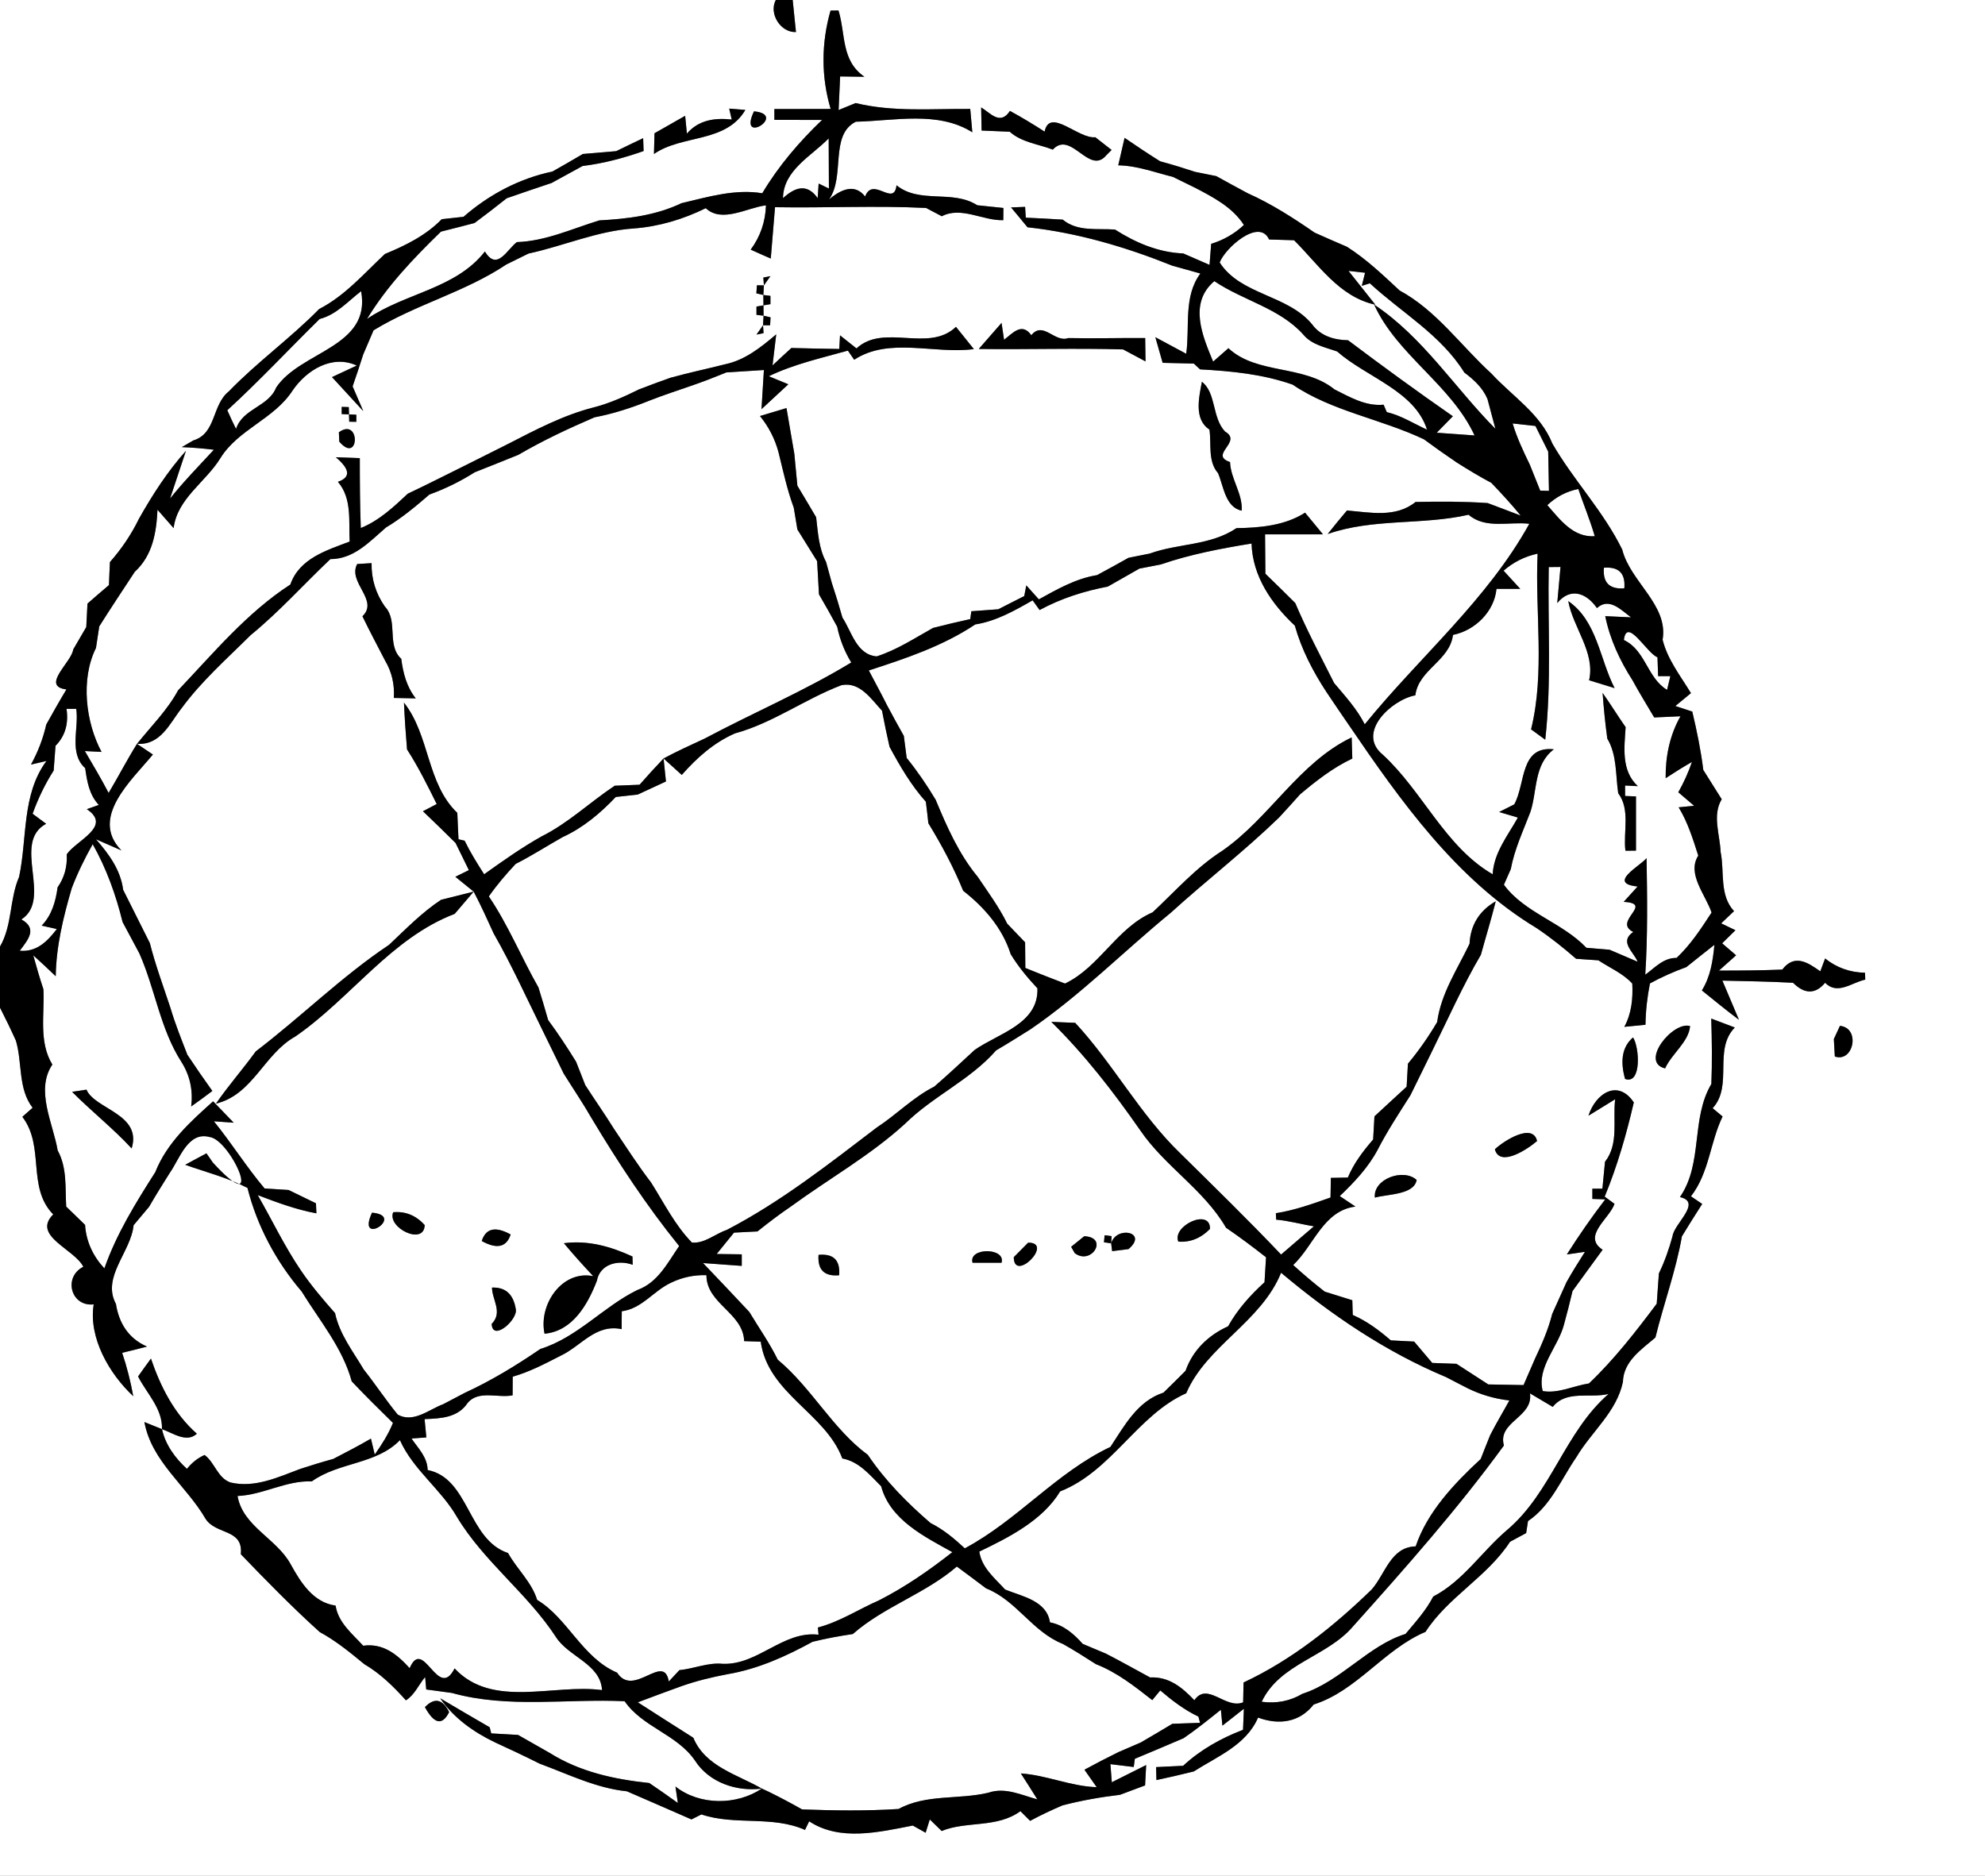 <?xml version="1.0" encoding="UTF-8" ?>
<!DOCTYPE svg PUBLIC "-//W3C//DTD SVG 1.1//EN" "http://www.w3.org/Graphics/SVG/1.1/DTD/svg11.dtd">
<svg width="182pt" height="172pt" viewBox="0 0 182 172" version="1.1" xmlns="http://www.w3.org/2000/svg">
<rect x="0" y="0" width="182" height="172" fill="#808080" stroke="none"/>
<g id="#ffffffff">
<path fill="#ffffff" opacity="1.00" d=" M 0.00 0.00 L 71.13 0.00 C 70.47 1.25 71.57 3.00 72.98 2.94 C 72.91 2.20 72.76 0.73 72.68 0.00 L 182.00 0.00 L 182.00 172.00 L 0.00 172.00 L 0.00 92.40 C 0.51 93.40 1.00 94.41 1.46 95.43 C 2.06 97.46 1.64 99.83 2.99 101.58 C 2.75 101.79 2.28 102.20 2.05 102.41 C 4.14 105.15 2.44 108.87 4.88 111.36 C 2.90 113.33 6.81 114.52 7.64 116.16 C 5.77 117.11 6.50 119.84 8.59 119.61 C 8.10 122.69 10.04 126.00 12.22 128.03 C 11.97 126.67 11.64 125.35 11.20 124.05 C 11.96 123.87 12.72 123.68 13.48 123.48 C 11.76 122.73 10.90 121.30 10.63 119.57 C 9.30 117.10 12.00 114.82 12.25 112.35 C 12.61 111.93 13.32 111.08 13.67 110.66 C 14.28 109.60 14.93 108.56 15.58 107.53 C 16.47 106.27 17.23 103.73 19.21 104.26 C 21.18 104.48 24.48 112.03 19.52 106.61 L 18.93 105.76 C 18.28 106.10 17.63 106.46 16.98 106.81 C 18.89 107.49 20.89 107.99 22.69 108.93 C 23.57 112.43 25.32 115.69 27.66 118.43 C 29.30 121.10 31.41 123.59 32.25 126.67 C 33.48 127.97 34.75 129.23 36.03 130.48 C 35.61 131.52 35.00 132.47 34.36 133.38 L 34.01 131.92 C 32.88 132.58 31.72 133.18 30.56 133.78 C 29.54 134.06 28.53 134.37 27.52 134.70 C 25.49 135.46 23.35 136.47 21.13 135.94 C 19.95 135.53 19.70 134.12 18.76 133.42 C 18.14 133.69 17.60 134.12 17.14 134.69 C 16.06 133.71 15.17 132.49 14.85 131.05 C 15.81 131.38 17.10 132.35 18.05 131.47 C 15.97 129.64 14.72 127.16 13.84 124.58 C 13.44 125.12 13.05 125.67 12.66 126.22 C 13.45 127.78 14.92 129.17 14.85 131.05 C 14.44 130.89 13.64 130.56 13.24 130.40 C 13.90 134.02 17.08 136.23 18.84 139.26 C 19.79 140.77 22.32 140.15 22.08 142.52 C 24.43 144.96 26.80 147.39 29.32 149.66 C 30.80 150.46 32.10 151.53 33.40 152.60 C 34.87 153.46 36.09 154.66 37.22 155.92 C 38.02 155.41 38.39 154.48 38.98 153.78 L 39.08 154.92 C 39.67 155.00 40.84 155.16 41.43 155.24 C 46.59 156.68 52.00 155.75 57.27 156.00 C 58.92 158.39 62.07 159.03 63.72 161.44 C 65.01 163.46 67.54 164.31 69.85 164.01 C 67.55 165.56 64.14 165.57 61.93 163.82 L 62.15 165.33 C 61.28 164.71 60.41 164.09 59.53 163.50 C 56.31 163.16 53.17 162.48 50.40 160.74 C 49.43 160.19 48.46 159.64 47.50 159.09 C 46.88 159.05 45.65 158.99 45.04 158.95 L 44.90 158.39 C 43.38 157.51 41.86 156.62 40.36 155.73 C 41.61 157.55 43.42 158.83 45.38 159.77 C 46.76 160.40 48.13 161.05 49.49 161.73 C 52.12 162.70 54.66 163.97 57.48 164.26 C 59.45 165.12 61.43 165.97 63.40 166.84 C 63.63 166.72 64.08 166.49 64.31 166.38 C 67.40 167.42 70.79 166.46 73.81 167.80 L 74.19 167.01 C 77.00 168.87 80.61 168.00 83.69 167.40 C 83.99 167.57 84.58 167.89 84.87 168.06 L 85.25 166.84 C 85.52 167.10 86.07 167.63 86.34 167.90 C 88.61 166.96 91.41 167.66 93.56 166.08 C 93.78 166.30 94.23 166.74 94.45 166.97 C 95.42 166.45 96.41 165.98 97.42 165.55 C 99.15 165.10 100.92 164.79 102.69 164.58 C 103.27 164.37 104.41 163.94 104.99 163.72 L 105.09 161.85 C 104.31 162.24 102.73 163.04 101.94 163.43 C 101.91 163.02 101.85 162.19 101.81 161.77 L 103.95 162.03 L 104.05 161.28 C 105.54 160.67 107.03 160.02 108.52 159.39 C 109.70 158.58 110.82 157.68 111.94 156.78 L 112.08 158.24 C 112.57 157.85 113.55 157.08 114.05 156.69 C 114.03 157.17 113.99 158.14 113.97 158.62 C 111.96 159.39 110.06 160.45 108.48 161.92 C 107.86 161.95 106.62 162.01 106.00 162.04 L 106.03 163.23 C 107.17 162.99 108.31 162.72 109.45 162.44 C 111.62 161.06 114.26 160.02 115.35 157.50 C 117.24 158.20 119.15 157.96 120.45 156.30 C 124.41 155.05 126.89 151.25 130.70 149.64 C 132.78 146.42 136.35 144.61 138.45 141.38 C 138.82 141.18 139.56 140.78 139.93 140.58 C 139.97 140.30 140.06 139.75 140.10 139.48 C 142.20 138.07 143.15 135.62 144.54 133.61 C 145.91 131.29 148.22 129.48 148.80 126.73 C 148.85 124.82 150.49 123.76 151.78 122.65 C 152.54 119.55 153.66 116.53 154.21 113.37 C 154.82 112.37 155.44 111.38 156.07 110.40 C 155.81 110.22 155.30 109.88 155.04 109.70 C 156.72 107.53 156.79 104.75 157.94 102.38 C 157.72 102.19 157.26 101.81 157.03 101.62 C 158.93 99.54 157.06 96.27 159.06 94.22 C 158.34 93.95 157.62 93.67 156.90 93.40 C 156.96 95.39 156.99 97.40 156.91 99.40 C 155.01 102.61 156.17 106.66 154.03 109.77 C 156.10 110.24 153.49 112.20 153.35 113.36 C 153.03 114.53 152.63 115.68 152.10 116.77 C 152.05 117.46 151.95 118.85 151.90 119.55 C 149.98 122.11 148.02 124.64 145.69 126.86 C 144.28 127.07 142.90 127.80 141.45 127.56 C 140.87 125.43 142.86 123.50 143.39 121.49 C 143.67 120.46 143.94 119.43 144.18 118.39 C 145.10 117.13 146.01 115.86 146.94 114.60 C 145.03 113.35 147.58 111.74 148.03 110.39 C 147.80 110.23 147.35 109.90 147.13 109.73 C 148.28 106.94 149.12 104.03 149.80 101.09 C 148.35 98.92 146.30 100.25 145.64 102.31 C 146.25 101.93 147.48 101.17 148.09 100.80 C 147.86 102.71 148.45 104.89 147.16 106.53 C 147.10 107.15 146.98 108.38 146.92 109.00 L 146.00 109.00 L 146.00 109.94 L 147.18 109.98 C 145.93 111.61 144.76 113.30 143.66 115.03 L 145.32 114.79 C 144.74 115.71 144.16 116.62 143.63 117.57 C 143.19 118.54 142.75 119.51 142.32 120.48 C 141.96 121.91 141.37 123.26 140.74 124.59 C 140.48 125.19 139.95 126.40 139.69 127.01 C 138.61 126.99 137.53 126.97 136.46 126.95 C 135.48 126.32 134.51 125.69 133.54 125.06 C 132.98 125.04 131.87 125.00 131.32 124.98 C 130.90 124.49 130.07 123.51 129.66 123.02 C 129.12 122.99 128.05 122.94 127.52 122.91 C 126.46 121.99 125.32 121.14 124.03 120.58 C 124.02 120.24 124.00 119.57 123.99 119.23 C 123.36 119.04 122.09 118.64 121.46 118.44 C 120.46 117.66 119.50 116.85 118.57 116.00 C 120.47 114.21 121.33 111.01 124.28 110.64 C 123.92 110.40 123.20 109.92 122.84 109.68 C 124.17 108.41 125.45 107.06 126.32 105.42 C 127.21 103.69 128.28 102.07 129.32 100.43 C 129.97 99.10 130.63 97.77 131.28 96.44 C 132.75 93.46 134.10 90.42 135.78 87.55 C 136.23 85.91 136.73 84.29 137.14 82.65 C 135.64 83.50 134.82 84.84 134.74 86.54 C 133.62 88.88 132.12 91.10 131.77 93.72 C 130.98 95.06 130.09 96.34 129.09 97.54 C 129.06 98.06 129.00 99.12 128.97 99.65 C 127.98 100.55 127.01 101.46 126.02 102.37 C 125.99 102.90 125.93 103.96 125.90 104.49 C 124.98 105.55 124.13 106.67 123.58 107.98 C 123.19 107.99 122.41 108.00 122.02 108.01 C 122.02 108.46 122.00 109.36 121.99 109.81 C 120.35 110.39 118.71 110.98 116.98 111.25 L 117.01 111.84 C 118.20 111.94 119.32 112.27 120.47 112.45 C 119.71 113.10 118.21 114.39 117.46 115.04 C 114.46 111.88 111.34 108.84 108.24 105.78 C 104.52 102.20 102.08 97.56 98.58 93.79 C 98.03 93.77 96.94 93.73 96.39 93.70 C 99.46 96.72 102.09 100.12 104.54 103.64 C 106.79 106.95 110.39 109.09 112.41 112.58 C 113.67 113.44 114.88 114.35 116.08 115.29 C 116.05 115.86 115.98 117.01 115.94 117.58 C 114.64 118.76 113.46 120.08 112.60 121.62 C 110.79 122.44 109.37 123.80 108.70 125.70 C 108.03 126.37 107.36 127.04 106.68 127.70 C 104.29 128.48 103.11 130.72 101.81 132.68 C 96.85 135.03 93.30 139.40 88.46 141.98 C 87.50 141.09 86.50 140.25 85.32 139.66 C 83.17 137.81 81.16 135.77 79.57 133.41 C 76.35 131.04 74.42 127.27 71.31 124.68 C 70.56 123.15 69.58 121.76 68.70 120.30 C 67.30 118.80 65.88 117.31 64.46 115.82 C 65.35 115.89 67.12 116.01 68.01 116.08 L 68.01 115.02 C 67.44 115.01 66.29 115.00 65.71 114.99 C 66.11 114.50 66.90 113.52 67.30 113.03 C 67.84 113.00 68.91 112.95 69.45 112.92 C 70.45 112.12 71.46 111.35 72.52 110.63 C 76.01 108.08 79.81 105.95 83.01 103.02 C 85.57 100.50 88.95 99.04 91.33 96.32 C 92.39 95.70 93.42 95.05 94.46 94.40 C 99.09 91.24 103.01 87.25 107.32 83.72 C 110.59 80.75 114.09 78.05 117.27 74.97 C 117.92 74.27 118.56 73.56 119.19 72.85 C 120.68 71.60 122.22 70.39 123.99 69.56 C 123.97 69.07 123.94 68.10 123.93 67.62 C 119.09 69.94 116.41 75.01 112.06 78.02 C 109.65 79.56 107.76 81.72 105.68 83.66 C 102.41 85.07 100.81 88.68 97.65 90.19 C 96.43 89.73 95.21 89.25 94.01 88.76 C 94.00 88.17 93.99 87.00 93.99 86.41 C 93.58 85.98 92.76 85.12 92.35 84.70 C 91.60 83.17 90.59 81.81 89.65 80.41 C 87.92 78.32 86.82 75.82 85.79 73.34 C 84.99 72.00 84.11 70.71 83.13 69.50 C 83.07 69.00 82.94 67.99 82.87 67.48 C 82.34 66.54 81.82 65.59 81.31 64.63 C 80.78 63.57 80.21 62.53 79.66 61.48 C 83.04 60.38 86.44 59.25 89.42 57.26 C 91.33 56.96 93.02 56.00 94.68 55.05 C 94.84 55.27 95.16 55.72 95.32 55.94 C 97.27 54.88 99.40 54.20 101.57 53.79 C 102.54 53.24 103.50 52.69 104.47 52.14 C 104.96 52.04 105.94 51.85 106.43 51.76 C 109.13 50.83 111.94 50.30 114.75 49.84 C 114.85 52.86 116.59 55.37 118.72 57.37 C 119.33 59.55 120.38 61.57 121.62 63.46 C 122.29 64.46 122.97 65.46 123.65 66.45 C 128.40 73.42 133.51 80.65 140.88 85.10 C 142.15 85.95 143.35 86.91 144.51 87.92 C 145.02 87.95 146.04 88.03 146.55 88.06 C 147.59 88.75 148.80 89.25 149.66 90.19 C 149.73 91.55 149.60 92.93 148.93 94.16 C 149.41 94.11 150.39 94.02 150.87 93.97 C 150.89 92.69 151.03 91.43 151.28 90.18 C 152.35 89.59 153.47 89.10 154.62 88.68 C 155.47 87.99 156.33 87.32 157.19 86.64 C 157.05 88.10 156.83 89.56 156.04 90.82 C 157.16 91.72 158.28 92.65 159.44 93.51 C 159.06 92.61 158.30 90.82 157.92 89.92 C 160.08 89.97 162.24 90.00 164.40 90.12 C 165.47 91.18 166.45 91.18 167.34 90.12 C 168.47 91.28 169.79 90.09 171.02 89.83 L 171.00 89.20 C 169.61 89.17 168.39 88.73 167.34 87.89 C 167.23 88.19 167.01 88.77 166.90 89.07 C 165.76 88.26 164.54 87.44 163.41 88.91 C 161.48 88.99 159.54 89.00 157.61 89.00 C 158.01 88.65 158.79 87.95 159.18 87.60 C 158.86 87.32 158.22 86.77 157.90 86.50 C 158.21 86.20 158.82 85.60 159.12 85.30 L 157.81 84.67 C 158.11 84.39 158.69 83.83 158.99 83.55 C 157.62 82.08 158.13 79.93 157.76 78.13 C 157.70 76.53 156.97 74.77 157.86 73.29 C 157.29 72.39 156.73 71.49 156.17 70.60 C 155.95 68.80 155.58 67.02 155.16 65.25 C 154.77 65.12 153.99 64.87 153.61 64.74 C 153.96 64.45 154.68 63.85 155.04 63.56 C 154.08 61.98 152.89 60.48 152.44 58.66 C 152.99 55.47 149.48 53.36 148.74 50.40 C 147.02 46.88 144.27 44.04 142.33 40.67 C 141.25 37.95 138.65 36.33 136.74 34.25 C 133.95 31.71 131.71 28.47 128.33 26.64 C 126.80 25.22 125.28 23.76 123.50 22.63 C 122.51 22.21 121.52 21.77 120.53 21.33 C 118.58 19.98 116.57 18.69 114.40 17.72 C 113.43 17.20 112.47 16.68 111.52 16.15 C 111.03 16.05 110.06 15.86 109.58 15.76 C 108.52 15.41 107.45 15.08 106.37 14.79 C 105.27 14.10 104.18 13.38 103.11 12.64 C 102.92 13.48 102.73 14.32 102.53 15.16 C 104.26 15.19 105.88 15.81 107.54 16.22 C 108.05 16.47 109.08 16.97 109.60 17.23 C 111.26 18.10 113.00 19.00 114.05 20.63 C 113.20 21.43 112.19 22.01 111.05 22.36 C 111.01 22.85 110.94 23.81 110.90 24.29 C 110.30 24.03 109.10 23.50 108.49 23.24 C 106.21 23.15 104.13 22.26 102.23 21.05 C 100.60 20.93 98.81 21.27 97.44 20.14 C 96.31 20.07 95.18 20.01 94.05 19.96 L 93.99 18.97 L 92.70 19.02 C 93.08 19.48 93.84 20.38 94.21 20.84 C 98.79 21.34 103.22 22.65 107.48 24.36 C 108.12 24.54 109.41 24.90 110.06 25.08 C 108.48 27.21 109.11 29.98 108.76 32.44 C 107.81 31.93 106.87 31.43 105.93 30.92 C 106.10 31.51 106.43 32.68 106.60 33.27 C 107.32 33.29 108.75 33.33 109.46 33.34 L 110.03 33.87 C 112.91 34.03 115.76 34.30 118.52 35.27 C 122.11 37.71 126.61 38.41 130.55 40.28 C 131.53 41.00 132.53 41.71 133.55 42.40 C 134.59 43.06 135.65 43.70 136.74 44.28 C 137.67 45.25 138.58 46.24 139.43 47.28 C 138.67 46.99 137.16 46.41 136.40 46.13 C 134.20 45.98 131.99 45.98 129.79 46.03 C 127.97 47.50 125.64 46.99 123.50 46.81 C 122.90 47.52 122.31 48.24 121.73 48.97 C 125.90 47.51 130.42 48.17 134.65 47.20 C 136.20 48.54 138.38 47.81 140.22 48.03 C 136.34 55.04 130.14 60.25 125.13 66.42 C 124.41 65.00 123.33 63.83 122.32 62.63 C 121.10 60.20 119.82 57.80 118.76 55.30 C 117.85 54.39 116.94 53.50 116.02 52.61 C 116.01 51.41 116.00 50.20 115.99 49.00 C 117.76 49.00 119.53 49.00 121.30 49.00 C 120.89 48.50 120.07 47.51 119.66 47.01 C 117.81 48.20 115.51 48.40 113.37 48.43 C 110.96 50.05 108.04 49.81 105.42 50.76 C 104.93 50.86 103.96 51.05 103.47 51.15 C 102.51 51.69 101.55 52.22 100.58 52.74 C 98.64 53.05 96.94 54.03 95.25 54.96 C 94.96 54.64 94.38 54.00 94.10 53.68 L 93.91 54.66 C 93.32 54.96 92.12 55.56 91.53 55.87 C 90.91 55.91 89.67 56.00 89.06 56.05 L 88.96 56.77 C 87.81 57.02 86.68 57.29 85.55 57.58 C 83.86 58.52 82.23 59.60 80.38 60.19 C 78.53 60.03 78.09 57.92 77.24 56.63 C 76.94 55.56 76.61 54.49 76.26 53.43 C 76.13 52.96 75.87 52.01 75.74 51.53 C 75.06 50.26 75.00 48.82 74.83 47.43 C 74.26 46.46 73.69 45.50 73.11 44.54 C 73.02 43.56 72.93 42.59 72.83 41.61 C 72.65 40.56 72.29 38.47 72.11 37.42 C 71.30 37.67 70.49 37.91 69.68 38.15 C 70.48 39.13 71.05 40.24 71.38 41.47 C 71.80 43.18 72.17 44.90 72.78 46.56 C 72.86 47.06 73.02 48.05 73.11 48.55 C 73.71 49.52 74.31 50.49 74.92 51.46 C 74.97 52.47 75.03 53.49 75.09 54.50 C 75.66 55.48 76.22 56.47 76.76 57.47 C 77.00 58.64 77.43 59.73 78.05 60.75 C 73.74 63.37 69.07 65.35 64.62 67.72 C 63.35 68.31 62.07 68.89 60.84 69.55 C 60.09 70.34 59.36 71.14 58.64 71.96 C 58.07 71.98 56.93 72.03 56.36 72.05 C 54.09 73.56 52.10 75.48 49.65 76.70 C 47.82 77.73 46.10 78.95 44.39 80.17 C 43.75 79.17 43.12 78.16 42.60 77.09 L 42.04 76.96 C 42.01 76.35 41.95 75.14 41.93 74.54 C 39.10 71.83 39.43 67.46 37.04 64.43 C 37.10 65.86 37.20 67.29 37.32 68.72 C 38.35 70.32 39.20 72.03 40.04 73.73 L 38.78 74.39 C 39.79 75.35 40.78 76.32 41.77 77.30 C 42.08 77.92 42.69 79.17 42.99 79.79 L 41.75 80.40 C 42.17 80.74 43.01 81.42 43.43 81.76 C 42.68 81.95 41.19 82.32 40.44 82.51 C 38.68 83.67 37.20 85.20 35.67 86.64 C 31.34 89.53 27.60 93.25 23.45 96.41 C 22.27 98.04 20.94 99.55 19.80 101.20 C 23.18 100.39 24.21 96.64 27.07 95.05 C 32.13 91.57 35.87 86.01 41.69 83.80 C 42.12 83.29 42.99 82.27 43.43 81.76 C 44.09 83.01 44.67 84.30 45.26 85.59 C 46.90 88.46 48.26 91.47 49.72 94.43 C 50.37 95.77 51.03 97.10 51.68 98.44 C 52.54 99.82 53.45 101.16 54.26 102.57 C 56.69 106.62 59.29 110.58 62.27 114.26 C 61.21 115.80 60.31 117.62 58.44 118.29 C 55.30 119.83 52.96 122.63 49.54 123.70 C 47.33 125.21 45.04 126.61 42.60 127.73 C 42.11 127.99 41.13 128.50 40.64 128.76 C 39.34 129.24 37.91 130.52 36.47 129.72 C 35.37 128.38 34.42 126.93 33.35 125.58 C 32.36 123.91 31.13 122.35 30.72 120.41 C 29.62 119.16 28.54 117.90 27.61 116.53 C 26.10 114.32 24.96 111.90 23.63 109.59 C 25.38 110.26 27.16 110.92 29.01 111.26 L 28.97 110.34 C 28.35 110.04 27.09 109.42 26.46 109.12 C 25.91 109.08 24.81 109.01 24.26 108.98 C 22.60 107.01 21.23 104.82 19.61 102.82 L 21.43 102.95 L 19.54 100.99 C 17.45 102.86 15.30 104.80 14.24 107.48 C 12.45 110.29 10.68 113.14 9.57 116.31 C 8.53 115.19 7.90 113.85 7.80 112.32 C 7.37 111.90 6.51 111.06 6.07 110.64 C 5.97 108.91 6.16 107.08 5.29 105.50 C 4.86 102.99 3.22 99.96 4.80 97.62 C 3.53 95.54 4.10 93.02 3.98 90.71 C 3.64 89.69 3.34 88.65 3.05 87.60 C 3.75 88.23 4.43 88.87 5.11 89.52 C 5.15 86.77 5.81 84.07 6.58 81.44 C 7.11 80.05 7.77 78.71 8.50 77.41 C 9.76 79.64 10.63 82.07 11.24 84.55 C 11.75 85.51 12.26 86.47 12.78 87.43 C 14.23 90.70 14.69 94.38 16.66 97.42 C 17.42 98.64 17.71 99.99 17.53 101.46 C 18.19 101.00 18.83 100.52 19.47 100.04 C 18.69 98.95 17.92 97.84 17.18 96.72 C 16.63 95.30 16.06 93.89 15.63 92.43 C 14.98 90.46 14.25 88.50 13.74 86.48 C 12.93 84.85 12.11 83.22 11.29 81.59 C 11.06 79.77 9.98 78.31 8.80 76.96 L 11.13 77.98 C 8.20 74.99 12.04 71.58 14.02 69.19 C 13.65 68.94 12.93 68.46 12.56 68.21 C 14.75 68.34 15.54 66.35 16.66 64.93 C 18.48 62.45 20.80 60.41 22.97 58.25 C 25.59 56.11 27.84 53.59 30.29 51.27 C 32.45 51.27 33.89 49.66 35.39 48.37 C 36.83 47.51 38.11 46.44 39.37 45.35 C 40.82 44.82 42.22 44.14 43.52 43.31 C 44.86 42.79 46.18 42.24 47.52 41.71 C 49.76 40.40 52.11 39.30 54.50 38.27 C 56.24 37.94 57.92 37.39 59.56 36.73 C 60.86 36.22 62.19 35.79 63.51 35.33 C 64.55 34.97 65.58 34.57 66.60 34.15 C 67.75 34.07 68.89 34.00 70.04 33.93 C 69.99 34.83 69.87 36.62 69.82 37.52 C 70.64 36.76 71.46 36.00 72.28 35.24 L 70.49 34.50 C 72.79 33.39 75.29 32.84 77.74 32.15 C 77.89 32.36 78.17 32.78 78.32 32.99 C 81.51 30.88 85.70 32.50 89.29 32.01 C 88.88 31.50 88.06 30.48 87.65 29.97 C 85.14 32.38 81.04 29.62 78.53 31.95 C 78.15 31.65 77.40 31.05 77.02 30.75 L 76.95 32.00 C 75.49 31.98 74.02 31.95 72.56 31.91 C 71.98 32.44 71.40 32.97 70.83 33.51 L 71.17 30.66 C 69.77 31.84 68.33 33.01 66.50 33.40 C 64.83 33.82 63.14 34.18 61.47 34.64 C 60.50 34.98 59.54 35.34 58.58 35.71 C 57.25 36.37 55.90 36.98 54.46 37.35 C 51.66 38.06 49.11 39.41 46.56 40.72 C 45.23 41.38 43.91 42.06 42.57 42.72 C 40.85 43.57 39.13 44.45 37.39 45.27 C 36.09 46.49 34.76 47.74 33.08 48.42 C 33.00 46.29 32.99 44.15 32.99 42.01 C 32.44 41.99 31.34 41.95 30.79 41.93 C 32.10 43.03 32.17 43.78 30.98 44.18 C 32.30 45.72 31.96 47.79 32.06 49.66 C 29.93 50.47 27.45 51.21 26.62 53.60 C 22.64 56.18 19.57 59.89 16.33 63.30 C 15.34 65.13 13.85 66.60 12.56 68.21 C 11.64 69.68 10.85 71.22 9.96 72.71 C 9.27 71.40 8.53 70.14 7.78 68.87 L 9.31 68.95 C 7.86 66.24 7.37 62.29 8.80 59.42 C 8.87 58.93 9.02 57.94 9.10 57.44 C 10.16 55.75 11.27 54.10 12.36 52.43 C 13.99 50.94 14.34 48.84 14.44 46.74 C 14.93 47.30 15.43 47.87 15.92 48.43 C 16.25 45.71 18.86 44.21 20.21 42.01 C 21.84 39.37 25.12 38.44 26.82 35.82 C 28.10 33.94 30.44 32.48 32.71 33.52 L 30.44 34.58 C 31.15 35.36 32.59 36.92 33.31 37.70 L 32.33 35.43 C 32.67 34.46 32.99 33.49 33.30 32.51 C 33.54 31.95 34.01 30.85 34.25 30.29 C 38.14 27.91 42.63 26.79 46.43 24.25 C 46.94 24.00 47.96 23.50 48.46 23.25 C 51.69 22.55 54.78 21.17 58.10 20.95 C 60.40 20.78 62.64 20.11 64.71 19.09 C 66.19 20.49 68.52 19.03 70.23 18.83 C 70.18 20.34 69.71 21.70 68.83 22.89 C 69.44 23.17 70.05 23.44 70.67 23.71 C 70.81 22.14 70.92 20.57 71.06 19.00 C 75.67 19.08 80.30 18.84 84.91 19.07 C 85.27 19.26 85.99 19.64 86.35 19.83 C 88.13 18.90 90.12 20.25 91.99 20.19 L 92.00 19.07 C 91.40 19.01 90.20 18.88 89.60 18.82 C 87.33 17.36 84.33 18.72 82.20 16.99 C 81.97 19.03 80.04 16.12 79.32 18.02 C 78.52 17.00 77.42 17.10 76.01 18.29 C 77.52 16.18 76.04 12.38 78.47 11.16 C 81.99 11.09 85.99 10.14 89.15 12.13 C 89.10 11.60 89.01 10.53 88.96 9.99 C 85.46 9.96 81.90 10.29 78.45 9.45 C 78.06 9.61 77.28 9.93 76.89 10.09 C 76.93 9.32 77.00 7.78 77.03 7.01 C 77.59 7.02 78.71 7.03 79.26 7.04 C 77.10 5.55 77.55 3.16 76.88 0.96 L 76.15 0.97 C 75.30 3.94 75.28 7.03 76.16 9.99 C 74.44 9.99 72.72 10.00 71.00 10.00 L 71.00 10.99 C 72.46 10.99 73.91 11.00 75.37 11.00 C 73.27 13.01 71.38 15.22 69.89 17.72 C 67.39 17.31 64.91 18.06 62.49 18.63 C 60.12 19.76 57.55 20.07 54.95 20.21 C 52.46 20.97 50.05 22.11 47.39 22.20 C 46.47 22.90 45.57 24.90 44.46 23.06 C 41.77 26.51 37.12 26.86 33.65 29.25 C 35.49 26.22 37.91 23.69 40.43 21.24 C 41.46 20.98 42.49 20.72 43.51 20.45 C 44.51 19.71 45.49 18.95 46.46 18.18 C 47.83 17.71 49.20 17.23 50.57 16.78 C 51.52 16.26 52.47 15.74 53.42 15.22 C 55.34 14.99 57.19 14.49 59.01 13.85 L 58.97 12.67 C 58.35 12.96 57.11 13.56 56.50 13.86 C 55.48 13.94 54.46 14.03 53.44 14.12 C 52.51 14.67 51.59 15.20 50.65 15.73 C 47.63 16.36 44.82 17.85 42.50 19.88 C 42.00 19.93 41.00 20.04 40.50 20.10 C 39.05 21.59 37.19 22.51 35.29 23.29 C 33.38 25.08 31.63 27.12 29.26 28.34 C 26.64 31.01 23.58 33.20 20.98 35.89 C 19.41 37.14 19.85 39.75 17.72 40.39 L 16.67 41.00 C 17.65 41.04 18.63 41.12 19.61 41.24 C 18.27 42.69 16.84 44.15 15.59 45.72 L 17.05 41.34 C 15.36 43.23 13.98 45.37 12.74 47.57 C 12.04 49.01 11.14 50.34 10.08 51.54 C 10.05 52.06 10.01 53.12 9.99 53.65 C 9.49 54.07 8.51 54.92 8.02 55.35 C 7.99 55.89 7.94 56.96 7.91 57.50 C 7.61 58.02 7.01 59.04 6.71 59.56 C 6.57 60.73 3.70 62.92 6.09 63.22 C 5.45 64.28 4.84 65.36 4.24 66.44 C 3.95 67.73 3.48 68.95 2.84 70.11 L 4.26 69.78 C 1.98 72.86 2.51 76.86 1.75 80.41 C 0.86 82.47 1.14 84.83 0.00 86.80 L 0.00 0.00 M 72.19 4.17 C 72.87 4.86 72.87 4.86 72.19 4.17 M 66.86 9.96 L 67.09 10.96 C 65.51 10.79 64.05 11.01 62.98 12.25 L 62.82 10.62 C 62.12 11.02 60.71 11.82 60.01 12.22 C 60.00 12.70 59.97 13.65 59.96 14.12 C 62.55 12.32 66.54 13.14 68.34 10.08 L 66.86 9.96 M 69.13 10.21 C 67.61 13.41 72.27 10.50 69.13 10.21 M 89.96 9.85 C 89.97 10.38 89.99 11.44 90.00 11.97 C 90.64 12.00 91.93 12.05 92.58 12.08 C 93.67 13.06 95.21 13.21 96.53 13.72 C 98.20 11.90 99.87 16.13 101.44 14.23 L 101.92 13.75 C 101.55 13.46 100.79 12.87 100.42 12.58 C 98.91 12.78 96.23 9.81 95.78 12.07 C 94.74 11.40 93.68 10.76 92.60 10.17 C 91.71 11.53 90.83 10.38 89.96 9.85 M 69.99 25.45 L 70.04 26.17 C 70.19 25.96 70.49 25.53 70.64 25.32 L 69.99 25.45 M 69.40 26.16 L 69.35 26.90 L 69.99 27.05 L 70.04 26.17 L 69.40 26.16 M 69.99 27.05 L 70.00 28.00 L 70.64 27.89 L 70.64 27.13 L 69.99 27.05 M 69.36 28.11 L 69.36 28.87 L 70.01 28.95 L 70.00 28.00 L 69.36 28.11 M 70.01 28.95 L 69.96 29.83 L 70.61 29.83 L 70.65 29.10 L 70.01 28.95 M 69.36 30.68 L 70.01 30.55 L 69.96 29.83 C 69.81 30.04 69.51 30.47 69.36 30.68 M 89.19 30.20 C 89.87 30.88 89.87 30.88 89.19 30.20 M 89.74 32.00 C 94.15 32.06 98.56 31.91 102.97 32.04 C 103.49 32.31 104.52 32.86 105.03 33.14 C 105.02 32.60 105.01 31.53 105.00 31.00 C 102.65 30.98 100.30 31.05 97.95 31.00 C 96.69 31.46 95.65 29.39 94.56 30.74 C 93.70 29.54 92.88 30.52 92.06 31.16 L 91.83 29.61 C 91.31 30.21 90.26 31.40 89.74 32.00 M 110.20 35.01 C 109.94 36.42 109.44 38.44 110.89 39.39 C 111.09 40.73 110.72 42.28 111.68 43.39 C 112.19 44.58 112.34 46.51 113.85 46.83 C 113.95 45.27 112.84 43.93 112.78 42.37 C 110.80 41.70 113.96 40.52 112.33 39.58 C 111.11 38.31 111.53 36.03 110.20 35.01 M 31.33 37.31 L 31.33 37.97 L 32.00 38.00 L 31.98 37.33 L 31.33 37.31 M 32.00 38.00 L 32.02 38.67 L 32.67 38.68 L 32.67 38.03 L 32.00 38.00 M 31.07 39.64 L 31.11 40.50 C 32.96 42.65 33.07 38.20 31.07 39.64 M 32.75 51.72 C 31.85 53.41 34.78 55.03 33.23 56.51 C 33.89 57.88 34.61 59.22 35.31 60.58 C 35.92 61.61 36.19 62.75 36.11 64.00 C 36.62 64.01 37.62 64.03 38.12 64.04 C 37.28 62.98 36.96 61.72 36.79 60.41 C 35.41 59.15 36.55 56.94 35.28 55.61 C 34.45 54.41 34.04 53.08 34.07 51.64 C 33.74 51.66 33.08 51.70 32.75 51.72 M 152.67 97.97 C 153.27 96.63 154.84 95.54 154.96 94.09 C 153.38 93.61 150.31 97.41 152.67 97.97 M 168.14 95.28 C 168.16 95.68 168.21 96.48 168.23 96.88 C 169.95 97.47 170.61 94.26 168.70 94.07 C 168.56 94.37 168.28 94.98 168.14 95.28 M 149.00 98.94 C 150.53 99.48 150.32 96.02 149.73 95.13 C 148.76 95.96 148.52 97.23 149.00 98.94 M 6.61 100.12 C 8.38 101.90 10.36 103.46 12.07 105.31 C 13.05 102.15 8.69 101.72 7.93 99.92 L 6.61 100.12 M 144.18 102.19 C 144.86 102.87 144.86 102.87 144.18 102.19 M 137.06 105.39 C 137.52 107.09 140.10 105.35 140.93 104.63 C 140.54 102.91 137.85 104.63 137.06 105.39 M 135.20 106.19 C 135.88 106.88 135.88 106.88 135.20 106.19 M 131.20 107.19 C 131.88 107.88 131.88 107.88 131.20 107.19 M 126.06 109.82 C 127.19 109.49 129.65 109.58 129.89 108.20 C 128.67 107.09 125.87 108.12 126.06 109.82 M 34.11 111.20 C 32.62 114.42 37.25 111.48 34.11 111.20 M 36.05 111.16 C 35.47 112.58 38.88 114.26 38.94 112.34 C 38.14 111.45 37.17 111.06 36.05 111.16 M 108.04 113.86 C 109.15 113.93 110.11 113.54 110.94 112.69 C 110.99 110.74 107.43 112.41 108.04 113.86 M 44.17 113.80 C 45.56 114.57 46.44 114.37 46.82 113.20 C 45.43 112.43 44.54 112.63 44.17 113.80 M 48.18 113.19 C 48.88 113.86 48.88 113.86 48.18 113.19 M 99.41 113.36 C 99.11 113.60 98.51 114.09 98.21 114.33 L 98.54 114.91 C 100.07 116.07 101.69 113.45 99.41 113.36 M 101.28 113.27 L 101.22 113.92 L 101.88 114.01 L 101.92 113.35 L 101.28 113.27 M 101.88 114.01 L 101.97 114.73 C 102.35 114.68 103.10 114.59 103.47 114.54 C 105.31 112.99 102.37 112.36 101.88 114.01 M 51.70 114.00 C 52.56 115.03 53.46 116.03 54.39 117.02 C 51.50 116.45 49.36 119.66 49.93 122.30 C 52.51 122.06 53.89 119.61 54.73 117.44 C 55.00 115.93 56.66 115.48 58.01 115.98 L 57.99 115.22 C 56.00 114.30 53.91 113.71 51.70 114.00 M 94.27 113.95 C 93.94 114.28 93.28 114.95 92.95 115.28 C 92.96 117.68 96.68 113.93 94.27 113.95 M 71.18 115.18 C 71.86 115.87 71.86 115.87 71.18 115.18 M 73.18 115.20 C 73.88 115.87 73.88 115.87 73.18 115.20 M 75.05 115.07 C 74.95 116.44 75.58 117.06 76.94 116.94 C 77.05 115.56 76.42 114.94 75.05 115.07 M 81.20 115.18 C 81.87 115.88 81.87 115.88 81.20 115.18 M 83.20 115.19 C 83.88 115.87 83.88 115.87 83.20 115.19 M 85.18 115.19 C 85.86 115.88 85.86 115.88 85.18 115.19 M 89.17 115.79 C 89.83 115.79 91.17 115.79 91.83 115.79 C 92.23 114.38 88.77 114.38 89.17 115.79 M 45.11 118.07 C 45.12 119.19 46.13 120.34 45.08 121.40 C 45.16 123.08 47.51 120.99 47.29 120.04 C 47.07 118.67 46.34 118.02 45.11 118.07 M 38.96 156.54 C 39.81 158.10 40.55 158.25 41.18 157.00 C 40.58 155.79 39.84 155.64 38.96 156.54 Z" />
<path fill="#ffffff" opacity="1.00" d=" M 71.79 18.17 C 71.83 15.60 74.39 14.32 75.98 12.69 C 75.99 14.22 76.00 15.76 76.00 17.29 L 75.06 16.83 L 74.97 18.17 C 74.00 16.79 72.90 17.16 71.79 18.17 Z" />
<path fill="#ffffff" opacity="1.00" d=" M 111.83 24.07 C 112.32 22.75 115.45 19.96 116.36 21.96 C 116.93 21.98 118.08 22.01 118.65 22.03 C 120.90 24.26 122.78 27.22 126.10 27.94 C 125.49 27.17 124.26 25.62 123.64 24.84 L 125.16 25.01 L 124.86 26.21 L 125.60 25.98 C 128.51 28.67 132.10 30.69 134.26 34.16 C 135.13 34.81 135.94 35.55 136.38 36.58 C 136.57 37.27 136.93 38.64 137.11 39.32 C 133.41 35.60 130.48 30.92 125.99 27.93 C 128.11 32.57 133.03 35.26 135.20 39.93 C 134.33 39.87 132.59 39.74 131.73 39.68 C 132.22 39.18 132.72 38.68 133.21 38.17 C 129.97 35.92 126.76 33.58 123.60 31.20 C 122.33 31.18 121.08 30.81 120.31 29.75 C 118.07 27.01 113.76 27.07 111.83 24.07 Z" />
<path fill="#ffffff" opacity="1.00" d=" M 123.64 24.84 C 123.12 24.08 123.12 24.08 123.64 24.84 Z" />
<path fill="#ffffff" opacity="1.00" d=" M 111.34 25.78 C 113.97 27.56 117.30 28.25 119.48 30.66 C 120.26 31.62 121.50 31.84 122.60 32.23 C 125.28 34.59 129.73 35.85 130.84 39.40 C 129.61 38.84 128.47 38.10 127.15 37.79 L 126.86 37.11 C 125.20 37.27 123.77 36.41 122.36 35.71 C 119.53 33.42 115.25 34.37 112.63 31.93 C 112.28 32.24 111.58 32.85 111.23 33.16 C 110.25 30.81 108.96 27.79 111.34 25.78 Z" />
<path fill="#ffffff" opacity="1.00" d=" M 29.31 29.25 C 30.84 28.86 31.90 27.63 33.11 26.70 C 34.06 31.85 27.54 32.19 25.32 35.54 C 24.61 37.31 22.27 37.44 21.64 39.33 C 21.36 38.76 21.09 38.20 20.84 37.62 C 23.77 34.94 26.48 32.03 29.31 29.25 Z" />
<path fill="#ffffff" opacity="1.00" d=" M 138.69 38.83 C 138.16 38.10 138.16 38.10 138.69 38.83 Z" />
<path fill="#ffffff" opacity="1.00" d=" M 138.69 38.83 C 139.21 38.89 140.26 39.00 140.78 39.06 C 141.07 39.65 141.66 40.82 141.95 41.41 C 141.98 42.61 142.00 43.81 142.02 45.01 L 141.22 44.99 C 140.98 44.40 140.51 43.21 140.27 42.62 C 139.67 41.38 139.08 40.14 138.69 38.83 Z" />
<path fill="#ffffff" opacity="1.00" d=" M 137.18 40.20 C 137.88 40.87 137.88 40.87 137.18 40.20 Z" />
<path fill="#ffffff" opacity="1.00" d=" M 141.87 46.32 C 142.68 45.56 143.62 45.06 144.71 44.84 C 145.21 46.29 145.79 47.70 146.22 49.17 C 144.23 49.30 143.04 47.65 141.87 46.32 Z" />
<path fill="#ffffff" opacity="1.00" d=" M 146.18 50.20 C 146.87 50.88 146.87 50.88 146.18 50.20 Z" />
<path fill="#ffffff" opacity="1.00" d=" M 137.86 52.33 C 138.77 51.54 139.81 51.02 140.98 50.77 C 140.73 56.13 141.67 61.67 140.38 66.88 C 140.70 67.12 141.36 67.59 141.68 67.83 C 142.27 62.57 141.90 57.27 142.00 52.00 L 143.08 51.99 C 143.01 52.82 142.86 54.47 142.78 55.30 C 143.98 53.84 145.44 54.35 146.42 55.76 C 147.55 54.74 148.63 55.94 149.55 56.61 L 147.18 56.50 C 147.61 58.62 148.52 60.57 149.68 62.38 C 150.31 63.54 151.00 64.65 151.67 65.79 C 152.27 65.76 153.47 65.71 154.08 65.68 C 153.09 67.42 152.70 69.37 152.72 71.36 C 153.51 70.84 154.31 70.34 155.13 69.87 C 154.80 70.84 154.38 71.76 153.88 72.65 C 154.24 72.96 154.96 73.58 155.33 73.89 L 153.91 74.03 C 154.75 75.40 155.22 76.94 155.71 78.46 C 154.64 80.13 156.39 82.06 156.93 83.68 C 155.97 85.15 155.01 86.63 153.72 87.84 C 152.52 87.82 151.73 88.74 150.85 89.38 C 151.08 85.82 151.03 82.25 150.97 78.69 C 150.36 79.43 147.33 81.01 150.15 81.29 C 149.83 81.64 149.19 82.35 148.87 82.70 C 151.72 82.85 147.81 84.49 149.75 85.46 C 148.43 86.36 149.79 87.28 150.15 88.19 C 149.51 87.92 148.23 87.37 147.58 87.09 C 147.05 87.05 145.99 86.96 145.45 86.91 C 143.25 84.59 139.78 83.71 137.89 81.13 C 138.05 80.77 138.36 80.06 138.52 79.70 C 138.86 77.87 139.66 76.18 140.32 74.45 C 140.96 72.50 140.62 70.11 142.47 68.71 C 139.34 68.38 139.90 71.82 138.84 73.76 L 137.45 74.46 L 139.17 74.97 C 138.25 76.62 136.96 78.20 136.86 80.17 C 132.49 77.64 130.45 72.57 126.78 69.20 C 124.33 67.20 127.57 64.17 129.77 63.76 C 130.05 61.41 132.94 60.58 133.22 58.22 C 135.23 57.82 137.01 56.09 137.21 54.00 C 137.76 54.00 138.84 54.00 139.39 54.00 L 137.86 52.33 M 143.79 55.12 C 144.23 57.55 146.29 59.85 145.70 62.38 C 146.28 62.56 147.46 62.92 148.04 63.10 C 146.67 60.44 146.44 56.95 143.79 55.12 M 146.94 63.54 C 147.04 64.94 147.18 66.34 147.37 67.73 C 148.27 69.24 148.12 71.05 148.37 72.74 C 149.50 74.23 148.82 76.28 149.03 78.01 L 150.00 78.00 C 150.00 76.34 150.00 74.68 150.00 73.03 L 149.00 72.99 L 149.00 72.03 L 150.17 72.09 C 148.63 70.68 148.93 68.54 149.05 66.68 C 148.33 65.65 147.67 64.57 146.94 63.54 Z" />
<path fill="#ffffff" opacity="1.00" d=" M 147.06 52.06 C 148.43 51.95 149.05 52.58 148.93 53.95 C 147.56 54.05 146.94 53.42 147.06 52.06 Z" />
<path fill="#ffffff" opacity="1.00" d=" M 148.89 58.69 C 149.15 56.50 151.02 59.94 151.97 60.27 C 151.99 60.70 152.02 61.57 152.03 62.00 L 153.15 62.00 L 152.85 63.26 C 151.02 62.16 150.88 59.62 148.89 58.69 Z" />
<path fill="#ffffff" opacity="1.00" d=" M 67.39 67.25 C 70.86 66.30 73.81 64.10 77.15 62.83 C 78.84 62.48 79.88 64.11 80.87 65.17 C 81.08 66.28 81.31 67.38 81.56 68.48 C 82.52 70.26 83.54 72.01 84.89 73.52 C 84.95 74.01 85.07 74.99 85.12 75.49 C 86.33 77.47 87.43 79.52 88.31 81.68 C 90.25 83.20 91.91 85.10 92.67 87.50 C 93.36 88.63 94.21 89.66 95.12 90.63 C 95.23 93.90 91.54 94.75 89.36 96.28 C 88.14 97.41 86.92 98.55 85.66 99.64 C 83.72 100.62 82.20 102.21 80.39 103.39 C 75.98 106.75 71.57 110.22 66.64 112.78 C 65.57 113.14 64.60 114.05 63.44 113.94 C 61.88 112.34 60.88 110.31 59.70 108.44 C 58.49 106.86 57.42 105.19 56.31 103.54 C 55.46 102.17 54.53 100.85 53.66 99.50 C 53.45 98.96 53.03 97.89 52.82 97.36 C 52.01 96.05 51.17 94.77 50.26 93.54 C 49.97 92.53 49.68 91.54 49.37 90.55 C 47.80 87.79 46.60 84.83 44.82 82.20 C 45.56 81.14 46.40 80.16 47.28 79.22 C 48.76 78.47 50.15 77.57 51.59 76.76 C 53.47 75.90 55.05 74.57 56.46 73.08 C 56.96 73.02 57.97 72.91 58.47 72.86 C 59.12 72.56 60.41 71.96 61.06 71.66 C 61.00 71.13 60.89 70.08 60.84 69.55 C 61.25 69.93 62.09 70.68 62.51 71.06 C 63.89 69.49 65.46 68.09 67.39 67.25 Z" />
<path fill="#ffffff" opacity="1.00" d=" M 6.10 65.00 L 6.99 65.00 C 7.26 66.78 6.28 69.05 7.81 70.44 C 7.98 71.65 8.18 72.88 9.06 73.81 L 7.96 74.20 C 10.33 75.78 6.99 77.06 6.12 78.34 C 6.18 79.48 5.90 80.48 5.28 81.37 C 5.11 82.65 4.75 83.92 3.82 84.88 L 5.21 85.19 C 4.35 86.32 3.36 87.32 1.81 87.18 C 2.57 86.18 3.47 85.14 1.96 84.31 C 4.86 82.45 1.04 77.25 4.23 75.54 C 3.92 75.31 3.30 74.85 2.99 74.62 C 3.50 73.20 4.14 71.88 4.92 70.66 C 4.96 70.09 5.05 68.95 5.09 68.39 C 5.97 67.50 6.30 66.37 6.10 65.00 Z" />
<path fill="#ffffff" opacity="1.00" d=" M 154.19 68.19 C 154.86 68.89 154.86 68.89 154.19 68.19 Z" />
<path fill="#ffffff" opacity="1.00" d=" M 61.53 117.62 C 62.55 117.13 63.62 116.90 64.77 116.93 C 64.77 119.57 68.14 120.37 68.23 122.98 C 68.61 122.99 69.37 123.02 69.75 123.03 C 70.41 127.79 75.69 129.59 77.23 133.74 C 78.76 134.02 79.75 135.25 80.79 136.29 C 81.62 139.37 84.75 140.90 87.32 142.33 C 85.21 143.99 82.99 145.53 80.59 146.75 C 78.72 147.57 76.98 148.72 74.99 149.24 L 75.05 149.90 C 71.79 149.52 69.51 152.69 66.27 152.57 C 64.91 152.43 63.63 153.02 62.29 153.15 C 62.05 153.41 61.56 153.93 61.32 154.19 C 60.87 151.49 58.10 155.73 56.58 153.38 C 53.38 152.01 52.04 148.37 49.25 146.71 C 48.74 145.06 47.40 143.89 46.58 142.41 C 42.88 141.18 43.03 135.55 39.21 134.80 C 39.19 133.62 38.34 132.81 37.73 131.91 L 39.09 131.81 L 38.93 130.13 C 40.43 130.07 41.98 130.01 42.89 128.63 C 43.90 127.45 45.67 128.22 47.00 127.95 C 47.00 127.52 47.01 126.67 47.01 126.24 C 48.55 125.80 49.98 125.05 51.40 124.32 C 53.30 123.43 54.60 121.38 57.00 121.88 C 57.00 121.47 57.00 120.65 57.01 120.24 C 58.85 120.01 59.93 118.36 61.53 117.62 Z" />
<path fill="#ffffff" opacity="1.00" d=" M 117.46 116.71 C 122.06 120.58 127.04 123.96 132.61 126.29 C 133.11 126.55 134.10 127.07 134.60 127.32 C 135.79 127.90 137.06 128.27 138.39 128.42 C 137.81 129.48 137.18 130.52 136.63 131.60 C 136.41 132.15 135.97 133.24 135.76 133.79 C 133.33 136.04 130.86 138.65 129.80 141.80 C 127.50 141.86 127.03 144.32 125.76 145.76 C 122.29 149.13 118.43 152.22 114.02 154.28 C 114.01 154.73 113.99 155.64 113.98 156.10 C 112.37 156.77 110.70 154.17 109.51 155.91 C 108.39 154.73 107.17 153.73 105.45 153.82 C 104.10 153.09 102.77 152.34 101.41 151.64 C 100.87 151.42 99.80 150.97 99.27 150.74 C 98.45 149.82 97.51 149.00 96.27 148.77 C 95.97 146.78 93.72 146.39 92.16 145.76 C 91.20 144.71 90.01 143.76 89.79 142.28 C 92.48 140.99 95.61 139.41 97.20 136.76 C 101.92 134.91 104.30 129.74 108.76 127.76 C 110.61 123.42 115.63 121.23 117.46 116.71 Z" />
<path fill="#ffffff" opacity="1.00" d=" M 140.28 127.77 C 140.80 128.08 141.85 128.70 142.37 129.01 C 143.62 127.43 145.81 128.25 147.49 127.82 C 143.48 131.30 142.25 136.85 138.19 140.29 C 135.87 142.26 134.15 144.98 131.41 146.40 C 130.75 147.68 129.78 148.74 128.87 149.83 C 125.44 150.89 122.95 154.18 119.41 155.32 C 118.28 155.99 117.04 156.23 115.68 156.05 C 117.36 152.51 121.68 151.95 124.08 149.11 C 128.88 143.75 133.66 138.36 137.89 132.55 C 137.28 130.35 140.60 129.98 140.28 127.77 Z" />
<path fill="#ffffff" opacity="1.00" d=" M 36.67 132.06 C 37.88 134.78 40.42 136.54 41.89 139.09 C 44.35 143.19 48.33 146.08 50.95 150.08 C 52.11 151.94 55.06 152.56 55.20 154.98 C 50.75 154.38 45.15 156.71 41.68 152.99 C 40.15 156.03 38.83 150.01 37.56 152.97 C 36.41 151.70 35.13 150.66 33.30 150.91 C 32.29 149.80 31.01 148.80 30.77 147.23 C 28.71 146.95 27.57 145.10 26.65 143.44 C 25.37 141.08 22.26 139.97 21.78 137.18 C 24.14 137.08 26.20 135.75 28.59 135.84 C 31.06 134.06 34.50 134.30 36.67 132.06 Z" />
<path fill="#ffffff" opacity="1.00" d=" M 20.17 138.19 C 20.87 138.87 20.87 138.87 20.17 138.19 Z" />
<path fill="#ffffff" opacity="1.00" d=" M 78.19 149.84 C 81.06 147.32 84.83 146.15 87.73 143.65 C 88.63 144.31 89.52 144.98 90.41 145.65 C 93.20 146.75 94.66 149.64 97.44 150.74 C 98.48 151.32 99.48 151.96 100.48 152.60 C 102.41 153.35 104.03 154.63 105.65 155.90 L 106.38 155.01 C 107.46 155.93 108.59 156.80 109.88 157.41 L 110.03 157.98 C 109.40 158.00 108.12 158.05 107.49 158.07 C 106.53 158.65 105.57 159.21 104.60 159.78 C 104.09 160.00 103.07 160.44 102.56 160.66 C 101.50 161.18 100.46 161.72 99.43 162.28 C 99.80 162.81 100.18 163.34 100.55 163.88 C 98.19 163.81 95.97 162.78 93.60 162.62 C 94.11 163.41 94.61 164.20 95.11 165.00 C 93.64 164.60 92.16 163.86 90.62 164.39 C 87.90 165.04 84.90 164.50 82.39 165.88 C 79.44 166.07 76.49 166.03 73.54 165.92 C 72.54 165.35 71.53 164.82 70.50 164.31 C 70.34 164.24 70.01 164.08 69.85 164.01 C 67.59 162.71 64.66 161.99 63.57 159.35 C 61.87 158.27 60.17 157.19 58.48 156.10 C 59.80 155.60 61.12 155.11 62.45 154.63 C 63.84 154.14 65.27 153.79 66.71 153.52 C 69.49 153.05 72.05 151.89 74.50 150.55 C 75.72 150.25 76.95 150.02 78.19 149.84 Z" />
<path fill="#ffffff" opacity="1.00" d=" M 96.18 164.19 C 96.87 164.87 96.87 164.87 96.18 164.19 Z" />
</g>
<g id="#000000ff">
<path fill="#000000" opacity="1.00" d=" M 71.13 0.00 L 72.68 0.00 C 72.76 0.73 72.91 2.20 72.98 2.94 C 71.57 3.00 70.47 1.25 71.13 0.00 Z" />
<path fill="#000000" opacity="1.00" d=" M 76.15 0.97 L 76.88 0.96 C 77.55 3.16 77.10 5.55 79.26 7.04 C 78.71 7.03 77.59 7.02 77.03 7.01 C 77.00 7.78 76.93 9.32 76.89 10.09 C 77.28 9.93 78.06 9.61 78.45 9.45 C 81.90 10.29 85.46 9.96 88.96 9.99 C 89.01 10.53 89.10 11.60 89.15 12.13 C 85.99 10.14 81.99 11.09 78.47 11.16 C 76.04 12.38 77.52 16.18 76.01 18.29 C 77.42 17.10 78.52 17.00 79.32 18.02 C 80.04 16.12 81.97 19.03 82.20 16.99 C 84.33 18.72 87.33 17.36 89.60 18.82 C 90.20 18.88 91.40 19.01 92.00 19.07 L 91.99 20.19 C 90.12 20.25 88.13 18.90 86.35 19.83 C 85.99 19.64 85.27 19.26 84.91 19.07 C 80.30 18.84 75.67 19.08 71.06 19.00 C 70.92 20.57 70.81 22.14 70.67 23.71 C 70.05 23.44 69.44 23.17 68.83 22.89 C 69.71 21.70 70.18 20.34 70.23 18.83 C 68.52 19.03 66.19 20.49 64.71 19.09 C 62.64 20.11 60.40 20.78 58.10 20.95 C 54.78 21.17 51.69 22.55 48.46 23.25 C 47.96 23.50 46.94 24.00 46.43 24.25 C 42.63 26.79 38.14 27.91 34.25 30.29 C 34.01 30.85 33.54 31.95 33.30 32.51 C 32.99 33.49 32.67 34.46 32.33 35.43 L 33.31 37.70 C 32.59 36.92 31.15 35.36 30.44 34.58 L 32.71 33.52 C 30.44 32.48 28.10 33.94 26.82 35.82 C 25.12 38.44 21.84 39.37 20.21 42.01 C 18.86 44.21 16.25 45.71 15.92 48.43 C 15.43 47.87 14.93 47.30 14.44 46.74 C 14.34 48.84 13.99 50.94 12.36 52.43 C 11.27 54.10 10.16 55.75 9.10 57.44 C 9.02 57.94 8.87 58.93 8.80 59.42 C 7.37 62.29 7.86 66.24 9.31 68.95 L 7.78 68.87 C 8.53 70.14 9.27 71.40 9.96 72.71 C 10.85 71.22 11.64 69.68 12.56 68.21 C 12.93 68.46 13.65 68.94 14.02 69.19 C 12.04 71.58 8.20 74.99 11.13 77.98 L 8.80 76.96 C 9.98 78.31 11.06 79.77 11.29 81.59 C 12.11 83.22 12.93 84.85 13.74 86.48 C 14.25 88.50 14.98 90.46 15.63 92.43 C 16.06 93.89 16.63 95.30 17.18 96.72 C 17.92 97.84 18.69 98.95 19.47 100.04 C 18.83 100.52 18.19 101.00 17.53 101.46 C 17.71 99.99 17.42 98.64 16.66 97.42 C 14.69 94.38 14.23 90.70 12.78 87.43 C 12.26 86.47 11.75 85.51 11.24 84.55 C 10.63 82.07 9.76 79.64 8.50 77.41 C 7.77 78.71 7.11 80.05 6.58 81.44 C 5.81 84.07 5.15 86.77 5.11 89.52 C 4.43 88.87 3.75 88.23 3.05 87.60 C 3.34 88.65 3.64 89.69 3.98 90.71 C 4.10 93.02 3.53 95.54 4.80 97.62 C 3.22 99.96 4.86 102.99 5.29 105.50 C 6.16 107.08 5.97 108.91 6.07 110.64 C 6.51 111.06 7.37 111.90 7.80 112.32 C 7.90 113.85 8.53 115.19 9.57 116.31 C 10.68 113.14 12.45 110.29 14.24 107.48 C 15.30 104.80 17.45 102.86 19.54 100.99 L 21.43 102.95 L 19.61 102.82 C 21.23 104.82 22.60 107.01 24.26 108.98 C 24.81 109.01 25.91 109.08 26.46 109.12 C 27.09 109.42 28.35 110.04 28.97 110.34 L 29.01 111.26 C 27.16 110.92 25.38 110.26 23.63 109.59 C 24.96 111.90 26.10 114.32 27.61 116.53 C 28.54 117.90 29.62 119.16 30.72 120.41 C 31.13 122.35 32.36 123.91 33.35 125.58 C 34.42 126.93 35.37 128.38 36.47 129.72 C 37.91 130.52 39.34 129.24 40.64 128.76 C 41.13 128.50 42.11 127.99 42.60 127.73 C 45.04 126.61 47.33 125.21 49.54 123.70 C 52.96 122.63 55.30 119.83 58.44 118.29 C 60.31 117.62 61.21 115.80 62.27 114.26 C 59.29 110.58 56.69 106.62 54.26 102.57 C 53.45 101.16 52.54 99.82 51.68 98.44 C 51.03 97.10 50.37 95.77 49.72 94.43 C 48.26 91.47 46.90 88.46 45.26 85.59 C 44.67 84.30 44.09 83.01 43.43 81.76 C 43.01 81.42 42.17 80.74 41.75 80.40 L 42.99 79.79 C 42.69 79.17 42.08 77.92 41.77 77.30 C 40.78 76.32 39.79 75.35 38.78 74.39 L 40.04 73.73 C 39.20 72.03 38.35 70.32 37.32 68.72 C 37.20 67.29 37.10 65.86 37.04 64.43 C 39.43 67.46 39.10 71.83 41.93 74.54 C 41.95 75.14 42.01 76.35 42.04 76.96 L 42.60 77.09 C 43.12 78.16 43.75 79.17 44.39 80.17 C 46.10 78.95 47.82 77.73 49.65 76.70 C 52.10 75.48 54.09 73.56 56.36 72.05 C 56.93 72.03 58.07 71.98 58.64 71.96 C 59.36 71.14 60.09 70.34 60.84 69.55 C 60.89 70.08 61.00 71.13 61.06 71.66 C 60.41 71.96 59.12 72.56 58.47 72.86 C 57.97 72.91 56.96 73.02 56.46 73.08 C 55.05 74.57 53.47 75.90 51.59 76.76 C 50.15 77.57 48.76 78.47 47.28 79.22 C 46.40 80.16 45.56 81.14 44.82 82.20 C 46.60 84.83 47.80 87.79 49.37 90.55 C 49.68 91.54 49.97 92.53 50.26 93.54 C 51.17 94.77 52.01 96.05 52.82 97.36 C 53.03 97.89 53.45 98.96 53.66 99.50 C 54.53 100.85 55.46 102.17 56.31 103.54 C 57.42 105.19 58.49 106.86 59.70 108.44 C 60.88 110.31 61.88 112.34 63.44 113.94 C 64.60 114.05 65.57 113.14 66.64 112.78 C 71.57 110.22 75.98 106.75 80.39 103.39 C 82.20 102.21 83.72 100.62 85.66 99.64 C 86.92 98.55 88.14 97.41 89.36 96.28 C 91.54 94.75 95.23 93.90 95.12 90.63 C 94.21 89.66 93.36 88.63 92.67 87.50 C 91.91 85.10 90.25 83.20 88.31 81.68 C 87.43 79.52 86.33 77.47 85.12 75.49 C 85.07 74.99 84.95 74.01 84.89 73.52 C 83.54 72.01 82.52 70.26 81.56 68.48 C 81.31 67.38 81.08 66.28 80.87 65.17 C 79.88 64.11 78.84 62.48 77.15 62.83 C 73.81 64.10 70.86 66.30 67.39 67.25 C 65.46 68.09 63.89 69.49 62.51 71.06 C 62.09 70.68 61.25 69.93 60.84 69.55 C 62.07 68.89 63.35 68.31 64.62 67.72 C 69.07 65.35 73.74 63.37 78.05 60.75 C 77.43 59.73 77.00 58.64 76.76 57.47 C 76.22 56.47 75.66 55.48 75.09 54.50 C 75.03 53.49 74.97 52.47 74.92 51.46 C 74.31 50.49 73.71 49.52 73.11 48.55 C 73.02 48.05 72.86 47.06 72.78 46.56 C 72.17 44.90 71.80 43.18 71.38 41.47 C 71.05 40.24 70.48 39.13 69.68 38.15 C 70.49 37.91 71.30 37.67 72.11 37.42 C 72.29 38.47 72.65 40.56 72.83 41.61 C 72.93 42.59 73.02 43.56 73.11 44.54 C 73.69 45.50 74.26 46.46 74.83 47.43 C 75.00 48.82 75.06 50.26 75.74 51.53 C 75.87 52.01 76.13 52.96 76.26 53.43 C 76.61 54.49 76.94 55.56 77.24 56.63 C 78.09 57.92 78.53 60.03 80.38 60.19 C 82.23 59.60 83.86 58.52 85.55 57.58 C 86.68 57.29 87.81 57.02 88.96 56.77 L 89.06 56.05 C 89.67 56.00 90.91 55.91 91.53 55.87 C 92.12 55.56 93.32 54.96 93.91 54.66 L 94.10 53.68 C 94.38 54.00 94.96 54.64 95.25 54.96 C 96.94 54.03 98.64 53.05 100.58 52.74 C 101.55 52.22 102.51 51.69 103.47 51.15 C 103.96 51.05 104.93 50.86 105.42 50.76 C 108.04 49.81 110.96 50.05 113.37 48.43 C 115.51 48.40 117.81 48.20 119.66 47.01 C 120.07 47.51 120.89 48.50 121.30 49.00 C 119.53 49.00 117.76 49.00 115.99 49.00 C 116.00 50.20 116.01 51.41 116.02 52.61 C 116.94 53.50 117.85 54.39 118.76 55.30 C 119.82 57.80 121.10 60.20 122.32 62.63 C 123.33 63.83 124.41 65.00 125.13 66.42 C 130.14 60.25 136.34 55.04 140.22 48.03 C 138.38 47.81 136.20 48.54 134.65 47.20 C 130.42 48.17 125.90 47.51 121.73 48.97 C 122.31 48.24 122.90 47.52 123.50 46.81 C 125.64 46.99 127.97 47.50 129.79 46.03 C 131.99 45.98 134.20 45.98 136.40 46.13 C 137.16 46.41 138.67 46.99 139.43 47.28 C 138.58 46.24 137.67 45.25 136.74 44.28 C 135.65 43.70 134.59 43.06 133.55 42.40 C 132.53 41.71 131.53 41.00 130.55 40.28 C 126.61 38.41 122.11 37.71 118.52 35.27 C 115.76 34.30 112.91 34.03 110.03 33.87 L 109.46 33.34 C 108.75 33.33 107.32 33.29 106.60 33.27 C 106.43 32.68 106.10 31.51 105.93 30.92 C 106.87 31.43 107.81 31.93 108.76 32.44 C 109.11 29.98 108.48 27.21 110.06 25.08 C 109.41 24.90 108.12 24.54 107.48 24.36 C 103.22 22.65 98.79 21.34 94.21 20.84 C 93.84 20.38 93.08 19.48 92.70 19.02 L 93.99 18.97 L 94.05 19.96 C 95.18 20.01 96.31 20.07 97.44 20.14 C 98.81 21.27 100.60 20.93 102.23 21.05 C 104.13 22.26 106.21 23.15 108.49 23.24 C 109.10 23.50 110.30 24.03 110.90 24.29 C 110.94 23.81 111.01 22.85 111.05 22.36 C 112.19 22.01 113.20 21.43 114.05 20.63 C 113.00 19.00 111.26 18.10 109.60 17.23 C 109.08 16.97 108.05 16.47 107.54 16.22 C 105.88 15.81 104.26 15.19 102.53 15.16 C 102.73 14.32 102.92 13.48 103.11 12.64 C 104.18 13.38 105.27 14.10 106.37 14.79 C 107.45 15.08 108.52 15.41 109.58 15.76 C 110.06 15.86 111.03 16.05 111.52 16.15 C 112.47 16.68 113.43 17.20 114.40 17.72 C 116.57 18.69 118.58 19.98 120.53 21.33 C 121.52 21.77 122.51 22.21 123.50 22.63 C 125.28 23.76 126.80 25.22 128.33 26.64 C 131.71 28.47 133.95 31.71 136.74 34.25 C 138.65 36.33 141.25 37.95 142.33 40.67 C 144.27 44.04 147.02 46.88 148.74 50.40 C 149.48 53.36 152.99 55.47 152.44 58.66 C 152.89 60.48 154.08 61.98 155.04 63.56 C 154.68 63.85 153.96 64.45 153.61 64.74 C 153.99 64.87 154.77 65.12 155.16 65.25 C 155.58 67.02 155.95 68.80 156.17 70.60 C 156.73 71.49 157.29 72.39 157.86 73.29 C 156.97 74.77 157.70 76.53 157.76 78.13 C 158.13 79.93 157.62 82.08 158.99 83.55 C 158.69 83.83 158.11 84.39 157.81 84.67 L 159.12 85.30 C 158.82 85.60 158.21 86.20 157.90 86.50 C 158.22 86.77 158.86 87.32 159.18 87.60 C 158.79 87.95 158.01 88.65 157.61 89.00 C 159.54 89.00 161.48 88.99 163.41 88.91 C 164.54 87.44 165.76 88.26 166.90 89.07 C 167.01 88.77 167.23 88.19 167.34 87.89 C 168.39 88.73 169.61 89.17 171.00 89.20 L 171.02 89.83 C 169.79 90.09 168.47 91.28 167.34 90.12 C 166.45 91.18 165.47 91.18 164.40 90.12 C 162.24 90.00 160.08 89.97 157.92 89.92 C 158.30 90.82 159.06 92.61 159.44 93.51 C 158.28 92.65 157.16 91.72 156.04 90.82 C 156.83 89.56 157.05 88.10 157.19 86.64 C 156.33 87.32 155.47 87.99 154.62 88.68 C 153.47 89.10 152.35 89.59 151.28 90.18 C 151.03 91.43 150.89 92.69 150.87 93.97 C 150.39 94.02 149.41 94.11 148.93 94.16 C 149.60 92.93 149.73 91.55 149.66 90.19 C 148.80 89.25 147.59 88.75 146.55 88.06 C 146.04 88.03 145.02 87.95 144.51 87.92 C 143.35 86.91 142.15 85.95 140.88 85.10 C 133.51 80.65 128.40 73.42 123.65 66.45 C 122.97 65.46 122.29 64.46 121.62 63.46 C 120.38 61.57 119.33 59.55 118.72 57.37 C 116.59 55.37 114.85 52.86 114.75 49.84 C 111.94 50.30 109.13 50.83 106.43 51.76 C 105.94 51.85 104.96 52.04 104.47 52.14 C 103.50 52.69 102.54 53.24 101.57 53.79 C 99.40 54.20 97.27 54.88 95.32 55.94 C 95.16 55.72 94.84 55.27 94.68 55.05 C 93.02 56.00 91.33 56.96 89.42 57.26 C 86.44 59.25 83.04 60.38 79.66 61.48 C 80.21 62.53 80.78 63.57 81.31 64.63 C 81.82 65.59 82.34 66.54 82.87 67.48 C 82.94 67.99 83.07 69.00 83.13 69.50 C 84.11 70.71 84.99 72.00 85.79 73.34 C 86.82 75.82 87.92 78.32 89.65 80.41 C 90.59 81.81 91.60 83.17 92.35 84.70 C 92.76 85.12 93.58 85.98 93.99 86.41 C 93.99 87.00 94.00 88.17 94.01 88.76 C 95.21 89.25 96.43 89.73 97.65 90.19 C 100.81 88.68 102.41 85.07 105.68 83.66 C 107.76 81.72 109.65 79.56 112.06 78.02 C 116.41 75.01 119.09 69.94 123.93 67.62 C 123.94 68.10 123.97 69.07 123.99 69.56 C 122.22 70.39 120.68 71.60 119.19 72.85 C 118.56 73.56 117.92 74.27 117.27 74.97 C 114.09 78.05 110.59 80.75 107.32 83.72 C 103.01 87.25 99.09 91.24 94.46 94.40 C 93.42 95.05 92.39 95.70 91.33 96.32 C 88.95 99.04 85.57 100.50 83.01 103.02 C 79.81 105.95 76.01 108.08 72.52 110.63 C 71.46 111.35 70.45 112.12 69.45 112.92 C 68.91 112.95 67.84 113.00 67.30 113.03 C 66.90 113.52 66.11 114.50 65.71 114.99 C 66.29 115.00 67.44 115.01 68.01 115.02 L 68.01 116.08 C 67.12 116.01 65.35 115.89 64.46 115.82 C 65.88 117.31 67.30 118.80 68.70 120.30 C 69.58 121.76 70.56 123.15 71.31 124.68 C 74.42 127.27 76.35 131.04 79.57 133.41 C 81.16 135.77 83.17 137.81 85.32 139.66 C 86.50 140.25 87.50 141.09 88.46 141.98 C 93.30 139.40 96.85 135.03 101.81 132.68 C 103.11 130.72 104.29 128.48 106.68 127.70 C 107.36 127.04 108.03 126.37 108.70 125.70 C 109.37 123.80 110.79 122.44 112.60 121.62 C 113.46 120.08 114.64 118.76 115.94 117.58 C 115.98 117.01 116.05 115.86 116.08 115.29 C 114.88 114.35 113.67 113.44 112.41 112.58 C 110.39 109.09 106.79 106.95 104.54 103.64 C 102.09 100.12 99.46 96.72 96.39 93.70 C 96.94 93.73 98.03 93.77 98.58 93.79 C 102.08 97.56 104.52 102.20 108.24 105.78 C 111.34 108.84 114.46 111.88 117.46 115.04 C 118.21 114.39 119.71 113.10 120.47 112.45 C 119.32 112.27 118.20 111.94 117.01 111.84 L 116.98 111.25 C 118.71 110.98 120.35 110.39 121.99 109.81 C 122.00 109.36 122.02 108.46 122.02 108.01 C 122.41 108.00 123.19 107.99 123.58 107.98 C 124.13 106.67 124.98 105.55 125.90 104.49 C 125.93 103.96 125.99 102.90 126.02 102.37 C 127.01 101.46 127.98 100.55 128.97 99.65 C 129.00 99.12 129.06 98.06 129.09 97.54 C 130.09 96.34 130.98 95.06 131.77 93.72 C 132.12 91.10 133.62 88.88 134.74 86.54 C 134.82 84.84 135.64 83.50 137.14 82.65 C 136.73 84.29 136.23 85.91 135.78 87.55 C 134.10 90.42 132.75 93.46 131.28 96.44 C 130.63 97.77 129.97 99.10 129.32 100.43 C 128.28 102.07 127.21 103.69 126.32 105.42 C 125.45 107.06 124.17 108.41 122.84 109.68 C 123.20 109.92 123.92 110.40 124.28 110.64 C 121.33 111.01 120.47 114.21 118.57 116.00 C 119.50 116.85 120.46 117.66 121.46 118.44 C 122.09 118.64 123.36 119.04 123.99 119.23 C 124.00 119.57 124.02 120.24 124.03 120.58 C 125.32 121.14 126.46 121.99 127.52 122.91 C 128.05 122.94 129.12 122.99 129.66 123.02 C 130.07 123.51 130.90 124.49 131.32 124.98 C 131.87 125.00 132.98 125.04 133.54 125.06 C 134.51 125.69 135.48 126.32 136.46 126.95 C 137.53 126.97 138.61 126.99 139.69 127.01 C 139.95 126.40 140.48 125.19 140.74 124.59 C 141.37 123.26 141.96 121.91 142.32 120.48 C 142.75 119.51 143.19 118.54 143.63 117.57 C 144.16 116.62 144.74 115.71 145.32 114.79 L 143.66 115.03 C 144.76 113.30 145.93 111.61 147.18 109.98 L 146.00 109.94 L 146.00 109.00 L 146.92 109.00 C 146.98 108.38 147.10 107.15 147.16 106.53 C 148.45 104.89 147.86 102.71 148.09 100.80 C 147.48 101.17 146.25 101.93 145.64 102.31 C 146.30 100.25 148.35 98.92 149.80 101.09 C 149.12 104.03 148.28 106.94 147.13 109.73 C 147.35 109.90 147.80 110.23 148.03 110.39 C 147.58 111.74 145.03 113.35 146.94 114.60 C 146.01 115.86 145.10 117.13 144.18 118.39 C 143.94 119.43 143.67 120.46 143.39 121.49 C 142.86 123.50 140.87 125.43 141.45 127.56 C 142.90 127.80 144.28 127.07 145.69 126.86 C 148.02 124.64 149.98 122.11 151.90 119.55 C 151.95 118.85 152.05 117.46 152.10 116.77 C 152.63 115.68 153.03 114.53 153.35 113.36 C 153.49 112.20 156.10 110.24 154.03 109.77 C 156.17 106.66 155.01 102.61 156.91 99.40 C 156.99 97.40 156.96 95.39 156.90 93.40 C 157.62 93.67 158.34 93.95 159.06 94.22 C 157.06 96.27 158.93 99.54 157.03 101.62 C 157.26 101.81 157.72 102.19 157.94 102.38 C 156.79 104.75 156.72 107.53 155.04 109.70 C 155.30 109.88 155.81 110.22 156.07 110.40 C 155.44 111.38 154.82 112.37 154.21 113.37 C 153.66 116.53 152.54 119.55 151.78 122.65 C 150.49 123.76 148.85 124.82 148.80 126.73 C 148.22 129.48 145.91 131.29 144.54 133.61 C 143.15 135.62 142.20 138.07 140.10 139.48 C 140.06 139.75 139.97 140.30 139.93 140.58 C 139.56 140.78 138.82 141.18 138.45 141.38 C 136.35 144.61 132.78 146.42 130.70 149.64 C 126.89 151.25 124.41 155.05 120.45 156.30 C 119.15 157.96 117.24 158.20 115.35 157.50 C 114.26 160.02 111.62 161.06 109.45 162.44 C 108.31 162.72 107.17 162.99 106.03 163.23 L 106.00 162.04 C 106.62 162.01 107.86 161.95 108.48 161.92 C 110.06 160.45 111.96 159.39 113.97 158.62 C 113.99 158.14 114.03 157.17 114.05 156.69 C 113.55 157.08 112.57 157.85 112.08 158.24 L 111.94 156.78 C 110.82 157.68 109.70 158.58 108.52 159.39 C 107.03 160.02 105.54 160.67 104.05 161.28 L 103.95 162.03 L 101.81 161.77 C 101.85 162.19 101.91 163.02 101.94 163.43 C 102.73 163.04 104.31 162.24 105.09 161.85 L 104.99 163.72 C 104.41 163.94 103.27 164.37 102.69 164.58 C 100.92 164.79 99.15 165.10 97.42 165.55 C 96.41 165.98 95.42 166.45 94.45 166.97 C 94.23 166.74 93.78 166.30 93.56 166.08 C 91.41 167.66 88.61 166.96 86.34 167.90 C 86.07 167.63 85.52 167.10 85.25 166.84 L 84.87 168.06 C 84.58 167.89 83.99 167.57 83.69 167.40 C 80.61 168.00 77.00 168.87 74.19 167.01 L 73.81 167.80 C 70.79 166.46 67.40 167.42 64.31 166.38 C 64.08 166.49 63.63 166.72 63.40 166.84 C 61.43 165.97 59.45 165.12 57.48 164.26 C 54.66 163.97 52.12 162.70 49.49 161.73 C 48.13 161.05 46.76 160.40 45.38 159.77 C 43.42 158.83 41.61 157.55 40.36 155.73 C 41.86 156.62 43.38 157.51 44.90 158.39 L 45.04 158.95 C 45.65 158.99 46.88 159.05 47.50 159.09 C 48.46 159.64 49.43 160.19 50.40 160.74 C 53.17 162.48 56.31 163.16 59.53 163.50 C 60.41 164.09 61.28 164.71 62.15 165.33 L 61.93 163.82 C 64.14 165.57 67.55 165.56 69.85 164.01 C 70.01 164.08 70.34 164.24 70.50 164.31 C 71.53 164.82 72.54 165.35 73.54 165.92 C 76.49 166.03 79.44 166.07 82.39 165.88 C 84.90 164.50 87.90 165.04 90.62 164.39 C 92.16 163.86 93.64 164.60 95.11 165.00 C 94.61 164.20 94.11 163.41 93.60 162.62 C 95.97 162.78 98.19 163.81 100.55 163.88 C 100.18 163.34 99.80 162.81 99.43 162.28 C 100.46 161.72 101.50 161.18 102.56 160.66 C 103.07 160.44 104.09 160.00 104.60 159.78 C 105.57 159.21 106.53 158.65 107.49 158.07 C 108.12 158.05 109.40 158.00 110.03 157.98 L 109.88 157.41 C 108.59 156.80 107.46 155.93 106.38 155.01 L 105.65 155.90 C 104.03 154.63 102.41 153.35 100.48 152.60 C 99.48 151.96 98.48 151.32 97.44 150.74 C 94.66 149.64 93.20 146.75 90.41 145.65 C 89.52 144.98 88.63 144.31 87.73 143.65 C 84.83 146.15 81.06 147.32 78.19 149.84 C 76.95 150.02 75.72 150.25 74.50 150.55 C 72.05 151.89 69.49 153.05 66.71 153.52 C 65.27 153.79 63.84 154.14 62.45 154.63 C 61.12 155.11 59.80 155.60 58.48 156.10 C 60.17 157.19 61.87 158.27 63.57 159.35 C 64.66 161.99 67.59 162.71 69.85 164.01 C 67.54 164.31 65.01 163.46 63.72 161.44 C 62.07 159.03 58.92 158.39 57.27 156.00 C 52.00 155.75 46.59 156.68 41.43 155.24 C 40.84 155.16 39.67 155.00 39.08 154.92 L 38.98 153.78 C 38.39 154.48 38.02 155.41 37.22 155.92 C 36.09 154.66 34.87 153.46 33.40 152.60 C 32.10 151.53 30.80 150.46 29.32 149.66 C 26.80 147.39 24.43 144.96 22.08 142.52 C 22.32 140.15 19.79 140.77 18.84 139.26 C 17.08 136.23 13.90 134.02 13.24 130.40 C 13.64 130.56 14.44 130.89 14.85 131.05 C 15.17 132.49 16.06 133.71 17.14 134.69 C 17.60 134.12 18.14 133.69 18.76 133.42 C 19.70 134.12 19.95 135.53 21.13 135.94 C 23.35 136.47 25.49 135.46 27.52 134.70 C 28.53 134.37 29.54 134.06 30.56 133.78 C 31.72 133.18 32.88 132.58 34.01 131.92 L 34.36 133.38 C 35.00 132.47 35.61 131.52 36.03 130.48 C 34.75 129.23 33.48 127.97 32.25 126.67 C 31.41 123.59 29.30 121.10 27.66 118.43 C 25.32 115.69 23.57 112.43 22.69 108.93 C 20.89 107.99 18.89 107.49 16.98 106.81 C 17.63 106.46 18.28 106.10 18.93 105.76 L 19.52 106.61 C 24.48 112.03 21.18 104.48 19.21 104.26 C 17.23 103.73 16.47 106.27 15.58 107.53 C 14.93 108.56 14.28 109.60 13.67 110.66 C 13.32 111.08 12.61 111.93 12.25 112.35 C 12.00 114.82 9.30 117.10 10.63 119.57 C 10.90 121.30 11.76 122.73 13.48 123.48 C 12.72 123.68 11.96 123.87 11.20 124.05 C 11.64 125.35 11.97 126.67 12.22 128.03 C 10.04 126.00 8.10 122.69 8.59 119.61 C 6.50 119.84 5.77 117.11 7.64 116.16 C 6.81 114.52 2.90 113.33 4.88 111.36 C 2.44 108.87 4.14 105.15 2.05 102.41 C 2.28 102.20 2.75 101.79 2.99 101.58 C 1.64 99.83 2.06 97.46 1.46 95.43 C 1.00 94.41 0.51 93.40 0.00 92.40 L 0.00 86.80 C 1.14 84.83 0.86 82.47 1.75 80.41 C 2.51 76.86 1.98 72.86 4.26 69.78 L 2.84 70.11 C 3.48 68.95 3.95 67.73 4.24 66.44 C 4.84 65.36 5.45 64.28 6.09 63.22 C 3.70 62.92 6.57 60.73 6.71 59.56 C 7.01 59.04 7.61 58.02 7.91 57.50 C 7.94 56.96 7.99 55.89 8.02 55.35 C 8.51 54.92 9.49 54.07 9.99 53.65 C 10.01 53.12 10.05 52.06 10.08 51.54 C 11.14 50.34 12.04 49.01 12.74 47.57 C 13.98 45.37 15.36 43.23 17.05 41.34 L 15.59 45.72 C 16.84 44.15 18.27 42.69 19.61 41.24 C 18.63 41.12 17.65 41.04 16.67 41.00 L 17.72 40.39 C 19.85 39.75 19.41 37.14 20.98 35.89 C 23.58 33.20 26.64 31.01 29.26 28.34 C 31.63 27.12 33.38 25.08 35.29 23.29 C 37.19 22.51 39.05 21.59 40.50 20.10 C 41.00 20.04 42.00 19.93 42.50 19.88 C 44.82 17.85 47.63 16.36 50.65 15.73 C 51.59 15.20 52.51 14.67 53.44 14.12 C 54.46 14.03 55.48 13.94 56.50 13.86 C 57.11 13.56 58.35 12.96 58.97 12.67 L 59.01 13.85 C 57.19 14.49 55.34 14.99 53.42 15.22 C 52.47 15.74 51.52 16.26 50.57 16.78 C 49.20 17.23 47.83 17.71 46.46 18.18 C 45.49 18.95 44.51 19.71 43.51 20.45 C 42.49 20.72 41.46 20.98 40.43 21.24 C 37.91 23.69 35.49 26.22 33.65 29.25 C 37.12 26.86 41.77 26.51 44.46 23.06 C 45.57 24.90 46.47 22.90 47.39 22.20 C 50.05 22.11 52.46 20.97 54.95 20.21 C 57.55 20.07 60.12 19.76 62.49 18.63 C 64.91 18.06 67.39 17.31 69.89 17.72 C 71.38 15.22 73.27 13.01 75.37 11.00 C 73.91 11.00 72.46 10.99 71.00 10.99 L 71.00 10.00 C 72.72 10.00 74.44 9.99 76.16 9.99 C 75.28 7.03 75.30 3.94 76.15 0.97 M 71.79 18.17 C 72.90 17.16 74.00 16.79 74.97 18.17 L 75.06 16.83 L 76.00 17.29 C 76.00 15.76 75.99 14.22 75.98 12.69 C 74.39 14.32 71.83 15.60 71.79 18.17 M 111.83 24.07 C 113.76 27.07 118.07 27.01 120.31 29.75 C 121.08 30.81 122.33 31.18 123.60 31.20 C 126.76 33.58 129.97 35.92 133.21 38.17 C 132.72 38.68 132.22 39.18 131.73 39.68 C 132.59 39.74 134.33 39.87 135.20 39.93 C 133.03 35.26 128.11 32.57 125.99 27.93 C 130.48 30.92 133.41 35.60 137.11 39.32 C 136.93 38.64 136.57 37.27 136.38 36.58 C 135.94 35.55 135.13 34.81 134.26 34.16 C 132.10 30.69 128.51 28.67 125.60 25.98 L 124.86 26.21 L 125.16 25.01 L 123.64 24.84 C 124.26 25.62 125.49 27.17 126.10 27.94 C 122.78 27.22 120.90 24.26 118.65 22.03 C 118.08 22.01 116.93 21.98 116.36 21.96 C 115.45 19.96 112.32 22.75 111.83 24.07 M 123.64 24.84 C 123.12 24.08 123.12 24.08 123.64 24.84 M 111.34 25.78 C 108.96 27.79 110.25 30.81 111.23 33.16 C 111.58 32.85 112.28 32.24 112.63 31.93 C 115.25 34.37 119.53 33.42 122.36 35.71 C 123.77 36.41 125.20 37.27 126.86 37.11 L 127.15 37.79 C 128.47 38.10 129.61 38.84 130.84 39.40 C 129.73 35.85 125.28 34.59 122.60 32.23 C 121.50 31.84 120.26 31.62 119.48 30.66 C 117.30 28.25 113.97 27.56 111.34 25.78 M 29.31 29.25 C 26.48 32.03 23.77 34.94 20.84 37.62 C 21.09 38.20 21.36 38.76 21.64 39.33 C 22.27 37.44 24.61 37.31 25.32 35.54 C 27.54 32.19 34.06 31.85 33.11 26.70 C 31.90 27.63 30.84 28.86 29.31 29.25 M 138.69 38.83 C 139.08 40.14 139.67 41.38 140.27 42.62 C 140.51 43.21 140.98 44.40 141.22 44.99 L 142.02 45.01 C 142.00 43.81 141.98 42.61 141.95 41.41 C 141.66 40.82 141.07 39.65 140.78 39.06 C 140.26 39.00 139.21 38.89 138.69 38.83 C 138.16 38.10 138.16 38.10 138.69 38.83 M 137.18 40.20 C 137.88 40.87 137.88 40.87 137.18 40.20 M 141.87 46.32 C 143.04 47.65 144.23 49.30 146.22 49.17 C 145.79 47.70 145.21 46.29 144.71 44.84 C 143.62 45.06 142.68 45.56 141.87 46.32 M 146.18 50.20 C 146.87 50.88 146.87 50.88 146.18 50.20 M 137.86 52.33 L 139.39 54.00 C 138.84 54.00 137.76 54.00 137.21 54.00 C 137.01 56.09 135.23 57.82 133.22 58.22 C 132.94 60.58 130.05 61.41 129.77 63.76 C 127.57 64.17 124.33 67.20 126.78 69.20 C 130.45 72.57 132.49 77.64 136.86 80.17 C 136.96 78.20 138.25 76.62 139.17 74.97 L 137.45 74.46 L 138.84 73.76 C 139.90 71.82 139.34 68.38 142.47 68.71 C 140.62 70.11 140.96 72.50 140.32 74.45 C 139.66 76.18 138.86 77.87 138.52 79.70 C 138.36 80.06 138.05 80.77 137.89 81.13 C 139.78 83.71 143.25 84.59 145.45 86.91 C 145.99 86.96 147.05 87.05 147.58 87.09 C 148.23 87.37 149.51 87.92 150.15 88.19 C 149.79 87.28 148.43 86.36 149.75 85.46 C 147.81 84.49 151.72 82.85 148.87 82.70 C 149.19 82.35 149.83 81.64 150.15 81.29 C 147.33 81.01 150.36 79.43 150.97 78.69 C 151.03 82.25 151.08 85.82 150.85 89.38 C 151.73 88.74 152.52 87.82 153.72 87.84 C 155.01 86.63 155.97 85.15 156.93 83.68 C 156.39 82.06 154.64 80.13 155.71 78.46 C 155.22 76.94 154.75 75.40 153.91 74.03 L 155.33 73.89 C 154.96 73.58 154.24 72.96 153.88 72.65 C 154.38 71.76 154.80 70.84 155.13 69.87 C 154.31 70.34 153.51 70.84 152.72 71.36 C 152.70 69.37 153.09 67.42 154.08 65.68 C 153.47 65.71 152.27 65.76 151.67 65.79 C 151.00 64.65 150.31 63.54 149.68 62.38 C 148.52 60.57 147.61 58.62 147.18 56.50 L 149.55 56.61 C 148.63 55.94 147.55 54.74 146.42 55.76 C 145.44 54.35 143.98 53.84 142.78 55.30 C 142.86 54.47 143.01 52.82 143.08 51.99 L 142.00 52.00 C 141.90 57.27 142.27 62.57 141.68 67.83 C 141.36 67.59 140.70 67.12 140.38 66.88 C 141.67 61.67 140.73 56.13 140.98 50.77 C 139.81 51.02 138.77 51.54 137.86 52.33 M 147.06 52.06 C 146.94 53.42 147.56 54.05 148.93 53.95 C 149.05 52.58 148.43 51.95 147.06 52.06 M 148.89 58.69 C 150.88 59.62 151.02 62.16 152.85 63.26 L 153.15 62.00 L 152.03 62.00 C 152.02 61.57 151.99 60.70 151.97 60.27 C 151.02 59.94 149.15 56.50 148.89 58.69 M 6.10 65.00 C 6.30 66.37 5.97 67.50 5.09 68.39 C 5.05 68.95 4.96 70.09 4.92 70.66 C 4.14 71.88 3.50 73.20 2.99 74.62 C 3.30 74.85 3.92 75.31 4.23 75.54 C 1.04 77.25 4.86 82.45 1.96 84.31 C 3.47 85.14 2.57 86.18 1.81 87.18 C 3.36 87.32 4.35 86.32 5.21 85.19 L 3.82 84.88 C 4.75 83.92 5.11 82.65 5.28 81.37 C 5.90 80.48 6.18 79.48 6.12 78.34 C 6.99 77.06 10.33 75.78 7.96 74.20 L 9.06 73.81 C 8.18 72.88 7.98 71.65 7.81 70.44 C 6.28 69.05 7.26 66.78 6.99 65.00 L 6.10 65.00 M 154.19 68.19 C 154.86 68.89 154.86 68.89 154.19 68.19 M 61.53 117.62 C 59.93 118.36 58.85 120.01 57.01 120.24 C 57.00 120.65 57.00 121.47 57.00 121.88 C 54.60 121.38 53.30 123.43 51.40 124.32 C 49.98 125.05 48.55 125.80 47.01 126.24 C 47.01 126.67 47.00 127.52 47.00 127.95 C 45.67 128.22 43.90 127.45 42.89 128.63 C 41.98 130.01 40.43 130.07 38.93 130.13 L 39.09 131.81 L 37.73 131.91 C 38.34 132.81 39.19 133.62 39.21 134.80 C 43.03 135.55 42.88 141.18 46.58 142.41 C 47.40 143.89 48.74 145.06 49.25 146.71 C 52.04 148.37 53.38 152.01 56.58 153.38 C 58.10 155.73 60.87 151.49 61.32 154.19 C 61.56 153.93 62.05 153.41 62.29 153.15 C 63.63 153.02 64.91 152.43 66.27 152.57 C 69.51 152.69 71.79 149.52 75.05 149.90 L 74.99 149.24 C 76.98 148.72 78.72 147.57 80.59 146.75 C 82.99 145.53 85.21 143.99 87.32 142.33 C 84.75 140.90 81.62 139.37 80.79 136.29 C 79.75 135.25 78.76 134.02 77.23 133.74 C 75.69 129.59 70.41 127.79 69.75 123.03 C 69.37 123.02 68.61 122.99 68.23 122.98 C 68.14 120.37 64.77 119.57 64.77 116.93 C 63.62 116.90 62.55 117.13 61.53 117.62 M 117.46 116.71 C 115.63 121.23 110.61 123.42 108.76 127.76 C 104.30 129.74 101.92 134.91 97.20 136.76 C 95.61 139.41 92.48 140.99 89.79 142.28 C 90.01 143.76 91.20 144.71 92.16 145.76 C 93.72 146.39 95.97 146.78 96.27 148.77 C 97.51 149.00 98.45 149.82 99.27 150.74 C 99.80 150.97 100.87 151.42 101.41 151.64 C 102.77 152.34 104.10 153.09 105.45 153.82 C 107.17 153.73 108.39 154.73 109.51 155.91 C 110.70 154.17 112.37 156.77 113.98 156.10 C 113.99 155.64 114.01 154.73 114.02 154.28 C 118.43 152.22 122.29 149.13 125.76 145.76 C 127.03 144.32 127.50 141.86 129.80 141.80 C 130.86 138.65 133.33 136.04 135.76 133.79 C 135.97 133.24 136.41 132.15 136.63 131.60 C 137.18 130.52 137.81 129.48 138.39 128.42 C 137.06 128.27 135.79 127.90 134.60 127.32 C 134.10 127.07 133.11 126.55 132.61 126.29 C 127.04 123.96 122.06 120.58 117.46 116.71 M 140.28 127.77 C 140.60 129.98 137.28 130.35 137.89 132.55 C 133.66 138.36 128.88 143.75 124.08 149.11 C 121.68 151.95 117.36 152.51 115.68 156.05 C 117.04 156.23 118.28 155.99 119.41 155.32 C 122.95 154.18 125.44 150.89 128.87 149.83 C 129.78 148.74 130.75 147.68 131.41 146.40 C 134.15 144.98 135.87 142.26 138.19 140.29 C 142.25 136.85 143.48 131.30 147.49 127.82 C 145.81 128.25 143.62 127.43 142.37 129.01 C 141.85 128.70 140.80 128.08 140.28 127.77 M 36.67 132.06 C 34.50 134.30 31.06 134.06 28.59 135.84 C 26.20 135.75 24.14 137.08 21.78 137.18 C 22.26 139.97 25.37 141.08 26.65 143.44 C 27.57 145.10 28.71 146.95 30.77 147.23 C 31.01 148.80 32.29 149.80 33.30 150.91 C 35.13 150.66 36.41 151.70 37.56 152.97 C 38.83 150.01 40.15 156.03 41.68 152.99 C 45.15 156.71 50.75 154.38 55.20 154.98 C 55.06 152.56 52.11 151.94 50.95 150.08 C 48.33 146.08 44.35 143.19 41.89 139.09 C 40.42 136.54 37.88 134.78 36.67 132.06 M 20.17 138.19 C 20.87 138.87 20.87 138.87 20.17 138.19 M 96.18 164.19 C 96.87 164.87 96.87 164.87 96.18 164.19 Z" />
<path fill="#000000" opacity="1.00" d=" M 72.19 4.17 C 72.87 4.86 72.87 4.86 72.19 4.17 Z" />
<path fill="#000000" opacity="1.00" d=" M 66.86 9.96 L 68.34 10.08 C 66.54 13.14 62.55 12.32 59.96 14.12 C 59.97 13.65 60.00 12.70 60.01 12.22 C 60.71 11.82 62.12 11.02 62.82 10.62 L 62.98 12.25 C 64.05 11.01 65.51 10.79 67.09 10.96 L 66.86 9.96 Z" />
<path fill="#000000" opacity="1.00" d=" M 69.13 10.21 C 72.27 10.50 67.61 13.41 69.13 10.21 Z" />
<path fill="#000000" opacity="1.00" d=" M 89.96 9.85 C 90.83 10.38 91.71 11.53 92.60 10.17 C 93.68 10.76 94.74 11.40 95.78 12.07 C 96.23 9.81 98.91 12.78 100.42 12.58 C 100.79 12.87 101.55 13.46 101.92 13.75 L 101.44 14.23 C 99.87 16.13 98.20 11.90 96.53 13.72 C 95.21 13.21 93.67 13.06 92.58 12.08 C 91.93 12.05 90.64 12.00 90.00 11.97 C 89.99 11.44 89.97 10.38 89.96 9.85 Z" />
<path fill="#000000" opacity="1.00" d=" M 69.99 25.45 L 70.64 25.32 C 70.49 25.53 70.19 25.96 70.04 26.17 L 69.99 25.45 Z" />
<path fill="#000000" opacity="1.00" d=" M 69.40 26.16 L 70.04 26.17 L 69.99 27.05 L 69.35 26.90 L 69.40 26.16 Z" />
<path fill="#000000" opacity="1.00" d=" M 69.99 27.05 L 70.64 27.13 L 70.64 27.89 L 70.00 28.00 L 69.99 27.05 Z" />
<path fill="#000000" opacity="1.00" d=" M 69.36 28.11 L 70.00 28.00 L 70.01 28.95 L 69.36 28.87 L 69.36 28.11 Z" />
<path fill="#000000" opacity="1.00" d=" M 70.01 28.95 L 70.65 29.10 L 70.61 29.83 L 69.96 29.83 L 70.01 28.95 Z" />
<path fill="#000000" opacity="1.00" d=" M 69.36 30.68 C 69.51 30.47 69.81 30.04 69.96 29.83 L 70.01 30.55 L 69.36 30.68 Z" />
<path fill="#000000" opacity="1.00" d=" M 87.65 29.97 C 88.06 30.48 88.88 31.50 89.29 32.01 C 85.70 32.50 81.51 30.88 78.32 32.99 C 78.17 32.78 77.89 32.36 77.74 32.15 C 75.29 32.84 72.79 33.39 70.49 34.50 L 72.28 35.24 C 71.46 36.00 70.64 36.76 69.82 37.52 C 69.87 36.62 69.99 34.83 70.04 33.93 C 68.89 34.00 67.75 34.07 66.60 34.15 C 65.58 34.57 64.55 34.97 63.51 35.33 C 62.19 35.79 60.86 36.22 59.56 36.73 C 57.92 37.39 56.24 37.94 54.50 38.27 C 52.11 39.30 49.76 40.40 47.52 41.71 C 46.18 42.24 44.86 42.79 43.52 43.31 C 42.22 44.14 40.82 44.82 39.37 45.35 C 38.11 46.44 36.83 47.51 35.39 48.37 C 33.89 49.66 32.45 51.27 30.29 51.27 C 27.84 53.59 25.59 56.11 22.97 58.25 C 20.80 60.41 18.48 62.45 16.66 64.93 C 15.54 66.35 14.75 68.34 12.56 68.21 C 13.85 66.60 15.34 65.13 16.33 63.30 C 19.57 59.89 22.64 56.18 26.62 53.60 C 27.45 51.21 29.93 50.47 32.06 49.66 C 31.96 47.79 32.30 45.72 30.98 44.18 C 32.17 43.78 32.10 43.03 30.79 41.93 C 31.34 41.95 32.44 41.99 32.99 42.01 C 32.99 44.15 33.00 46.29 33.08 48.42 C 34.76 47.74 36.09 46.49 37.39 45.27 C 39.13 44.45 40.85 43.57 42.57 42.72 C 43.91 42.06 45.23 41.38 46.56 40.72 C 49.11 39.41 51.66 38.06 54.46 37.35 C 55.90 36.98 57.25 36.37 58.58 35.71 C 59.54 35.34 60.50 34.98 61.47 34.64 C 63.14 34.18 64.83 33.82 66.50 33.40 C 68.33 33.01 69.77 31.84 71.17 30.66 L 70.83 33.51 C 71.40 32.97 71.98 32.44 72.56 31.91 C 74.02 31.95 75.49 31.98 76.95 32.00 L 77.02 30.75 C 77.40 31.05 78.15 31.65 78.53 31.95 C 81.04 29.62 85.14 32.38 87.65 29.97 Z" />
<path fill="#000000" opacity="1.00" d=" M 89.19 30.20 C 89.87 30.88 89.87 30.88 89.19 30.20 Z" />
<path fill="#000000" opacity="1.00" d=" M 89.74 32.00 C 90.26 31.40 91.31 30.21 91.83 29.61 L 92.06 31.16 C 92.88 30.52 93.70 29.54 94.56 30.74 C 95.65 29.39 96.69 31.46 97.95 31.00 C 100.30 31.05 102.65 30.98 105.00 31.00 C 105.01 31.53 105.02 32.60 105.03 33.14 C 104.52 32.86 103.49 32.31 102.97 32.04 C 98.56 31.91 94.15 32.06 89.74 32.00 Z" />
<path fill="#000000" opacity="1.00" d=" M 110.20 35.01 C 111.53 36.03 111.11 38.31 112.33 39.58 C 113.96 40.52 110.80 41.70 112.78 42.37 C 112.84 43.93 113.95 45.27 113.85 46.83 C 112.34 46.51 112.19 44.58 111.68 43.39 C 110.72 42.28 111.09 40.73 110.89 39.39 C 109.44 38.44 109.94 36.42 110.20 35.01 Z" />
<path fill="#000000" opacity="1.00" d=" M 31.33 37.31 L 31.98 37.33 L 32.00 38.00 L 31.33 37.97 L 31.33 37.31 Z" />
<path fill="#000000" opacity="1.00" d=" M 32.00 38.00 L 32.67 38.03 L 32.67 38.68 L 32.02 38.67 L 32.00 38.00 Z" />
<path fill="#000000" opacity="1.00" d=" M 31.07 39.64 C 33.07 38.20 32.96 42.65 31.11 40.50 L 31.07 39.64 Z" />
<path fill="#000000" opacity="1.00" d=" M 32.75 51.72 C 33.08 51.70 33.74 51.66 34.07 51.64 C 34.04 53.08 34.45 54.41 35.28 55.61 C 36.55 56.94 35.41 59.15 36.79 60.41 C 36.96 61.72 37.28 62.98 38.12 64.04 C 37.62 64.03 36.62 64.01 36.11 64.00 C 36.19 62.75 35.92 61.61 35.31 60.58 C 34.61 59.22 33.89 57.88 33.23 56.51 C 34.78 55.03 31.85 53.41 32.75 51.72 Z" />
<path fill="#000000" opacity="1.00" d=" M 143.79 55.12 C 146.44 56.95 146.67 60.44 148.04 63.10 C 147.46 62.92 146.28 62.56 145.70 62.38 C 146.29 59.85 144.23 57.55 143.79 55.12 Z" />
<path fill="#000000" opacity="1.00" d=" M 146.94 63.54 C 147.67 64.57 148.33 65.65 149.05 66.68 C 148.93 68.54 148.63 70.68 150.17 72.09 L 149.00 72.03 L 149.00 72.99 L 150.00 73.03 C 150.00 74.68 150.00 76.34 150.00 78.00 L 149.03 78.01 C 148.82 76.28 149.50 74.23 148.37 72.74 C 148.12 71.05 148.27 69.24 147.37 67.73 C 147.18 66.34 147.04 64.94 146.94 63.54 Z" />
<path fill="#000000" opacity="1.00" d=" M 40.44 82.51 C 41.19 82.32 42.68 81.95 43.43 81.76 C 42.99 82.27 42.12 83.29 41.69 83.80 C 35.87 86.01 32.13 91.57 27.07 95.05 C 24.21 96.64 23.18 100.39 19.80 101.20 C 20.94 99.55 22.27 98.04 23.45 96.41 C 27.60 93.25 31.34 89.53 35.67 86.64 C 37.20 85.20 38.68 83.67 40.44 82.51 Z" />
<path fill="#000000" opacity="1.00" d=" M 152.67 97.97 C 150.31 97.41 153.38 93.61 154.96 94.09 C 154.84 95.54 153.27 96.63 152.67 97.97 Z" />
<path fill="#000000" opacity="1.00" d=" M 168.14 95.28 C 168.28 94.98 168.56 94.37 168.70 94.07 C 170.61 94.26 169.95 97.47 168.23 96.88 C 168.21 96.48 168.16 95.68 168.14 95.28 Z" />
<path fill="#000000" opacity="1.00" d=" M 149.00 98.94 C 148.52 97.23 148.76 95.96 149.73 95.13 C 150.32 96.02 150.53 99.48 149.00 98.94 Z" />
<path fill="#000000" opacity="1.00" d=" M 6.61 100.12 L 7.93 99.92 C 8.69 101.72 13.05 102.15 12.07 105.31 C 10.36 103.46 8.38 101.90 6.61 100.12 Z" />
<path fill="#000000" opacity="1.00" d=" M 144.18 102.19 C 144.86 102.87 144.86 102.87 144.18 102.19 Z" />
<path fill="#000000" opacity="1.00" d=" M 137.06 105.39 C 137.85 104.63 140.54 102.91 140.93 104.63 C 140.10 105.35 137.52 107.09 137.06 105.39 Z" />
<path fill="#000000" opacity="1.00" d=" M 135.20 106.19 C 135.88 106.88 135.88 106.88 135.20 106.19 Z" />
<path fill="#000000" opacity="1.00" d=" M 131.20 107.19 C 131.88 107.88 131.88 107.88 131.20 107.19 Z" />
<path fill="#000000" opacity="1.00" d=" M 126.06 109.82 C 125.87 108.12 128.67 107.09 129.89 108.20 C 129.65 109.58 127.19 109.49 126.06 109.82 Z" />
<path fill="#000000" opacity="1.00" d=" M 34.11 111.20 C 37.25 111.48 32.62 114.42 34.11 111.20 Z" />
<path fill="#000000" opacity="1.00" d=" M 36.05 111.16 C 37.17 111.06 38.14 111.45 38.94 112.34 C 38.88 114.26 35.47 112.58 36.05 111.16 Z" />
<path fill="#000000" opacity="1.00" d=" M 108.04 113.86 C 107.43 112.41 110.99 110.74 110.94 112.69 C 110.11 113.54 109.15 113.93 108.04 113.86 Z" />
<path fill="#000000" opacity="1.00" d=" M 44.17 113.80 C 44.54 112.63 45.43 112.43 46.82 113.20 C 46.44 114.37 45.56 114.57 44.17 113.80 Z" />
<path fill="#000000" opacity="1.00" d=" M 48.18 113.19 C 48.88 113.86 48.88 113.86 48.18 113.19 Z" />
<path fill="#000000" opacity="1.00" d=" M 99.41 113.36 C 101.69 113.45 100.07 116.07 98.54 114.91 L 98.21 114.33 C 98.51 114.09 99.11 113.60 99.41 113.36 Z" />
<path fill="#000000" opacity="1.00" d=" M 101.28 113.27 L 101.92 113.35 L 101.88 114.01 L 101.22 113.92 L 101.28 113.27 Z" />
<path fill="#000000" opacity="1.00" d=" M 101.88 114.01 C 102.37 112.36 105.31 112.99 103.47 114.54 C 103.10 114.59 102.35 114.68 101.97 114.73 L 101.88 114.01 Z" />
<path fill="#000000" opacity="1.00" d=" M 51.70 114.00 C 53.91 113.71 56.00 114.30 57.99 115.22 L 58.01 115.98 C 56.66 115.48 55.00 115.93 54.73 117.44 C 53.89 119.61 52.51 122.06 49.93 122.30 C 49.36 119.66 51.50 116.45 54.39 117.02 C 53.46 116.03 52.56 115.03 51.70 114.00 Z" />
<path fill="#000000" opacity="1.00" d=" M 94.27 113.95 C 96.68 113.93 92.96 117.68 92.95 115.28 C 93.28 114.95 93.94 114.28 94.27 113.95 Z" />
<path fill="#000000" opacity="1.00" d=" M 71.18 115.18 C 71.86 115.87 71.86 115.87 71.18 115.18 Z" />
<path fill="#000000" opacity="1.00" d=" M 73.18 115.20 C 73.88 115.87 73.88 115.87 73.18 115.20 Z" />
<path fill="#000000" opacity="1.00" d=" M 75.05 115.07 C 76.42 114.94 77.05 115.56 76.94 116.94 C 75.58 117.06 74.95 116.44 75.05 115.07 Z" />
<path fill="#000000" opacity="1.00" d=" M 81.20 115.18 C 81.87 115.88 81.87 115.88 81.20 115.18 Z" />
<path fill="#000000" opacity="1.00" d=" M 83.20 115.19 C 83.88 115.87 83.88 115.87 83.20 115.19 Z" />
<path fill="#000000" opacity="1.00" d=" M 85.18 115.19 C 85.86 115.88 85.86 115.88 85.18 115.19 Z" />
<path fill="#000000" opacity="1.00" d=" M 89.17 115.79 C 88.77 114.38 92.23 114.38 91.83 115.79 C 91.17 115.79 89.83 115.79 89.17 115.79 Z" />
<path fill="#000000" opacity="1.00" d=" M 45.11 118.07 C 46.34 118.02 47.07 118.67 47.29 120.04 C 47.51 120.99 45.16 123.08 45.08 121.40 C 46.13 120.34 45.12 119.19 45.11 118.07 Z" />
<path fill="#000000" opacity="1.00" d=" M 12.66 126.22 C 13.05 125.67 13.44 125.12 13.84 124.58 C 14.72 127.16 15.97 129.64 18.05 131.47 C 17.10 132.35 15.81 131.38 14.85 131.05 C 14.92 129.17 13.45 127.78 12.66 126.22 Z" />
<path fill="#000000" opacity="1.00" d=" M 38.96 156.54 C 39.84 155.64 40.58 155.79 41.18 157.00 C 40.55 158.25 39.81 158.10 38.96 156.54 Z" />
</g>
</svg>
